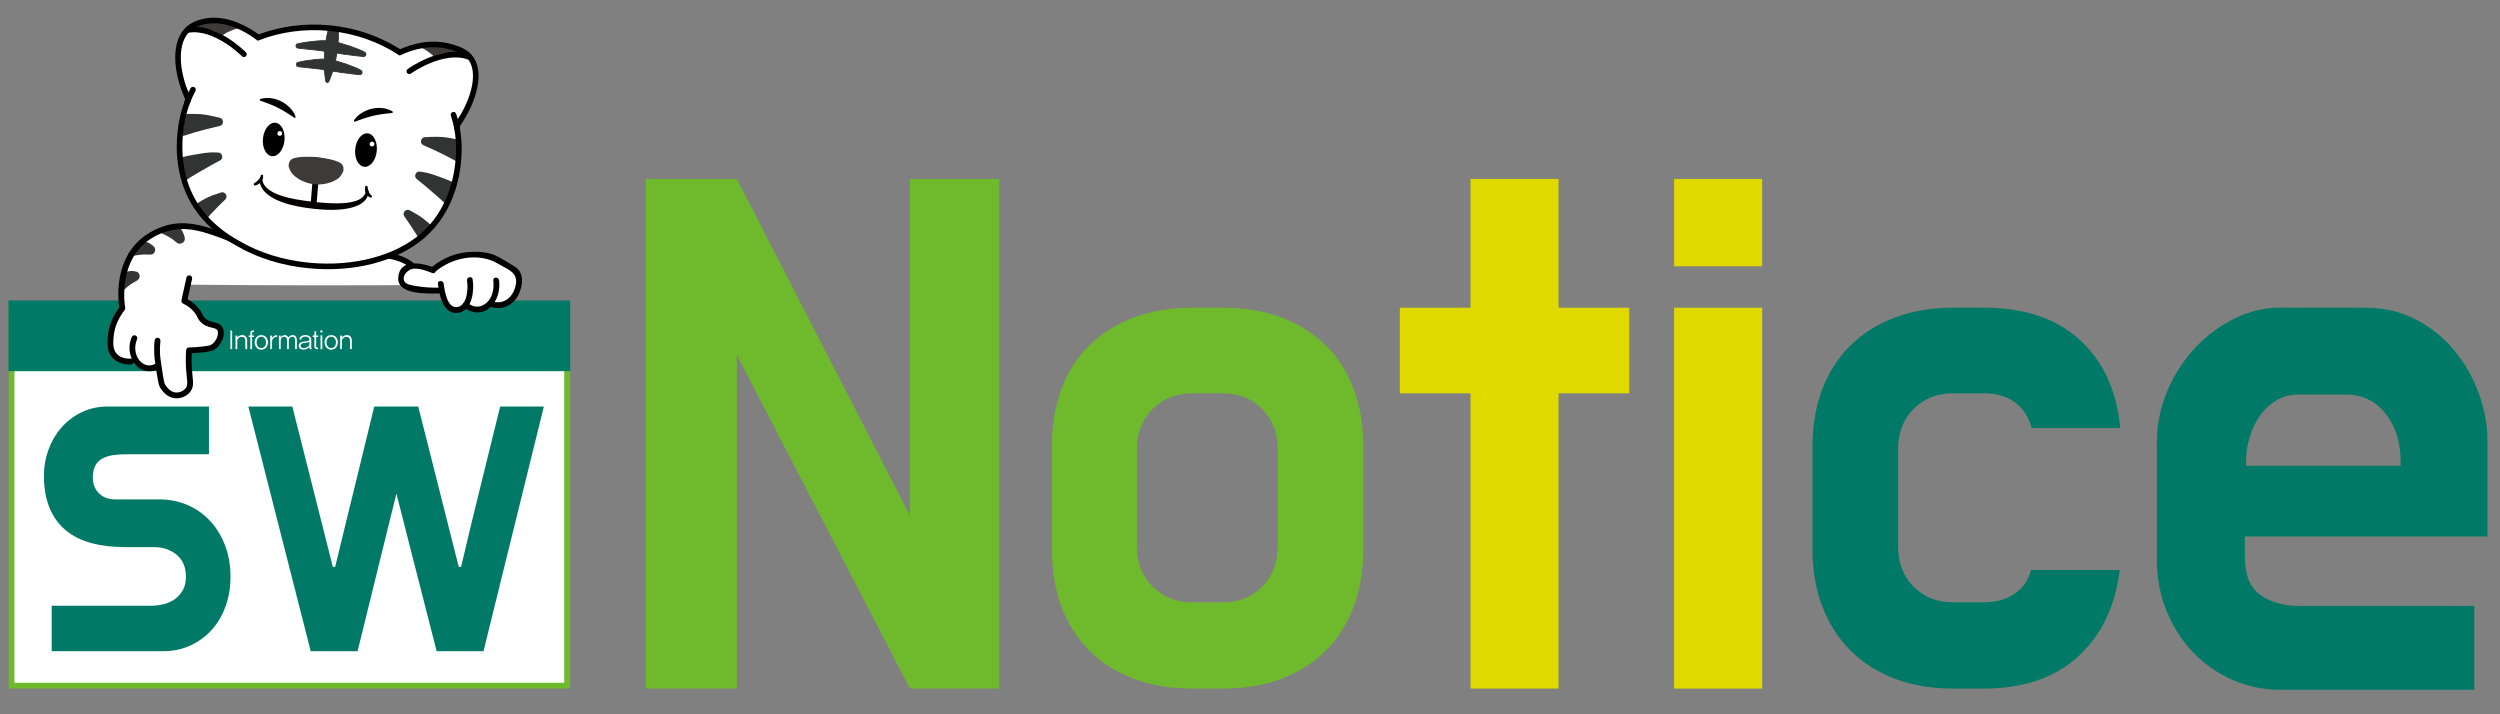 <?xml version="1.0" encoding="utf-8"?>
<!-- Generator: Adobe Illustrator 16.0.0, SVG Export Plug-In . SVG Version: 6.00 Build 0)  -->
<!DOCTYPE svg PUBLIC "-//W3C//DTD SVG 1.1//EN" "http://www.w3.org/Graphics/SVG/1.1/DTD/svg11.dtd">
<svg version="1.1" id="레이어_1" xmlns="http://www.w3.org/2000/svg" xmlns:xlink="http://www.w3.org/1999/xlink" x="0px"
	 y="0px" width="630px" height="180px" viewBox="0 0 630 180" enable-background="new 0 0 630 180" xml:space="preserve">
<rect x="0" y="0" width="630" height="180" fill="#808080" stroke="none"/>
<g>
	<path fill="#6FB92C" d="M143.651,173.519H2.183v-96.86h141.469V173.519z M5.106,170.593H140.73v-91.01H5.106V170.593z"/>
	<rect x="3.646" y="78.12" fill="#FFFFFF" width="138.545" height="93.934"/>
	<rect x="3.636" y="77.237" fill="#007A66" width="138.547" height="14.785"/>
	<path fill="#007A66" d="M143.697,93.536H2.126V75.725h141.571V93.536z M5.149,90.51h135.524V78.749H5.149V90.51z"/>
	<rect x="58.06" y="83.286" fill="#FFFFFF" width="0.437" height="4.693"/>
	<path fill="#FFFFFF" d="M61.822,87.972v-2.135c0-0.309-0.081-0.541-0.244-0.703c-0.162-0.16-0.384-0.241-0.666-0.241
		c-0.318,0-0.581,0.104-0.793,0.315c-0.213,0.209-0.318,0.438-0.318,0.688v2.075h-0.457v-3.393h0.457v0.455
		c0.146-0.176,0.331-0.319,0.548-0.439c0.219-0.117,0.486-0.164,0.804-0.145c0.356,0.018,0.634,0.152,0.833,0.402
		c0.199,0.25,0.299,0.523,0.299,0.824v2.295H61.822z"/>
	<path fill="#FFFFFF" d="M63.535,84.927v3.072h-0.454v-3.072h-0.429V84.56h0.429v-0.496c0-0.135,0.006-0.244,0.02-0.328
		c0.012-0.086,0.044-0.162,0.092-0.229c0.045-0.062,0.107-0.115,0.185-0.16c0.079-0.045,0.171-0.069,0.272-0.073h0.359v0.374
		c-0.043,0-0.104-0.002-0.183-0.006c-0.076-0.006-0.144,0.022-0.197,0.081c-0.049,0.043-0.077,0.099-0.084,0.163
		s-0.01,0.141-0.01,0.231v0.442h0.496v0.367H63.535z"/>
	<path fill="#FFFFFF" d="M67.073,84.974c0.301,0.348,0.453,0.784,0.453,1.307c0,0.512-0.152,0.945-0.453,1.299
		c-0.3,0.357-0.71,0.534-1.227,0.534c-0.514,0-0.919-0.177-1.218-0.534c-0.299-0.354-0.45-0.787-0.45-1.299
		c0-0.522,0.151-0.959,0.45-1.307c0.299-0.349,0.704-0.523,1.218-0.523C66.363,84.45,66.772,84.625,67.073,84.974 M66.708,87.3
		c0.219-0.274,0.328-0.615,0.328-1.02c0-0.413-0.108-0.752-0.328-1.021c-0.217-0.271-0.507-0.406-0.863-0.406
		c-0.353,0-0.638,0.135-0.854,0.406c-0.217,0.27-0.324,0.608-0.324,1.021c0,0.404,0.107,0.745,0.324,1.02
		c0.216,0.273,0.5,0.411,0.854,0.411C66.202,87.711,66.491,87.573,66.708,87.3"/>
	<path fill="#FFFFFF" d="M69.829,84.912c-0.1,0-0.208,0.009-0.333,0.023c-0.121,0.019-0.234,0.053-0.337,0.112
		c-0.2,0.111-0.351,0.256-0.452,0.434c-0.099,0.18-0.15,0.415-0.15,0.71v1.78h-0.456v-3.393h0.456v0.529l0.041,0.012
		c0.067-0.115,0.149-0.217,0.249-0.304c0.097-0.087,0.209-0.159,0.333-0.219c0.109-0.054,0.228-0.09,0.355-0.108
		c0.125-0.021,0.222-0.031,0.295-0.031V84.912z"/>
	<path fill="#FFFFFF" d="M74.353,87.972v-2.195c0-0.28-0.052-0.506-0.155-0.673c-0.104-0.168-0.285-0.247-0.548-0.237
		c-0.259,0.006-0.469,0.096-0.629,0.277c-0.162,0.182-0.241,0.414-0.241,0.699v2.129h-0.45l-0.006-2.195
		c0-0.28-0.052-0.506-0.158-0.673c-0.104-0.168-0.288-0.247-0.552-0.237c-0.264,0.006-0.473,0.099-0.632,0.285
		c-0.158,0.186-0.238,0.416-0.238,0.691v2.129h-0.454v-3.393h0.454v0.416c0.116-0.143,0.262-0.273,0.438-0.39
		c0.176-0.115,0.394-0.167,0.652-0.155c0.191,0.012,0.358,0.07,0.501,0.187c0.145,0.112,0.25,0.255,0.323,0.424
		c0.066-0.099,0.198-0.231,0.39-0.396c0.195-0.164,0.467-0.234,0.813-0.215c0.335,0.018,0.576,0.149,0.724,0.393
		c0.147,0.244,0.221,0.507,0.221,0.793v2.336H74.353z"/>
	<path fill="#FFFFFF" d="M78.069,87.992c-0.027-0.05-0.05-0.125-0.071-0.226c-0.021-0.1-0.032-0.205-0.037-0.316
		c-0.139,0.153-0.329,0.293-0.573,0.429c-0.242,0.133-0.504,0.208-0.786,0.22c-0.354,0.023-0.654-0.039-0.908-0.183
		c-0.252-0.146-0.394-0.366-0.426-0.661c-0.029-0.299,0.036-0.535,0.196-0.708c0.16-0.174,0.364-0.297,0.609-0.368
		c0.196-0.063,0.415-0.102,0.656-0.119c0.242-0.014,0.465-0.039,0.676-0.076c0.109-0.021,0.233-0.059,0.363-0.113
		c0.127-0.053,0.193-0.156,0.193-0.309c0-0.183-0.083-0.349-0.249-0.501c-0.165-0.151-0.418-0.228-0.762-0.228
		c-0.328,0-0.583,0.068-0.765,0.205c-0.187,0.135-0.274,0.312-0.267,0.529h-0.44c-0.031-0.337,0.1-0.611,0.398-0.818
		c0.296-0.207,0.654-0.311,1.075-0.311c0.402,0,0.75,0.1,1.042,0.297c0.296,0.199,0.444,0.48,0.444,0.842v1.859
		c0,0.15,0.015,0.28,0.044,0.385c0.028,0.105,0.045,0.16,0.048,0.171H78.069z M77.961,86.119c-0.055,0.04-0.117,0.075-0.19,0.106
		c-0.075,0.031-0.147,0.055-0.218,0.066c-0.144,0.031-0.342,0.061-0.596,0.088s-0.436,0.053-0.542,0.08
		c-0.233,0.062-0.407,0.154-0.522,0.273c-0.118,0.12-0.171,0.269-0.162,0.443c0.015,0.205,0.111,0.352,0.292,0.439
		c0.18,0.09,0.396,0.125,0.64,0.108c0.325-0.026,0.624-0.141,0.894-0.338c0.271-0.199,0.405-0.403,0.405-0.612V86.119z"/>
	<path fill="#FFFFFF" d="M79.675,84.927v2.209c0,0.089,0,0.164,0,0.225c0.006,0.061,0.035,0.113,0.091,0.164
		c0.051,0.043,0.112,0.071,0.188,0.079c0.077,0.009,0.139,0.015,0.188,0.015v0.367h-0.361c-0.097,0-0.186-0.025-0.261-0.076
		c-0.076-0.051-0.138-0.111-0.189-0.176c-0.048-0.07-0.081-0.143-0.093-0.22c-0.015-0.078-0.019-0.186-0.019-0.326v-2.261h-0.429
		V84.56h0.429v-1.061h0.456v1.061h0.494v0.367H79.675z"/>
	<path fill="#FFFFFF" d="M80.745,83.254h0.51v0.522h-0.51V83.254z M80.773,84.504h0.454v3.476h-0.454V84.504z"/>
	<path fill="#FFFFFF" d="M84.691,84.974c0.302,0.348,0.453,0.784,0.453,1.307c0,0.512-0.151,0.945-0.453,1.299
		c-0.301,0.357-0.711,0.534-1.228,0.534c-0.515,0-0.92-0.177-1.219-0.534c-0.299-0.354-0.448-0.787-0.448-1.299
		c0-0.522,0.148-0.959,0.448-1.307c0.299-0.349,0.705-0.523,1.219-0.523C83.98,84.45,84.39,84.625,84.691,84.974 M84.327,87.3
		c0.217-0.274,0.327-0.615,0.327-1.02c0-0.413-0.11-0.752-0.327-1.021c-0.218-0.271-0.507-0.406-0.863-0.406
		c-0.353,0-0.637,0.135-0.855,0.406c-0.215,0.27-0.325,0.608-0.325,1.021c0,0.404,0.109,0.745,0.325,1.02
		c0.218,0.273,0.502,0.411,0.855,0.411C83.82,87.711,84.109,87.573,84.327,87.3"/>
	<path fill="#FFFFFF" d="M88.194,87.972v-2.135c0-0.309-0.08-0.541-0.245-0.703c-0.162-0.16-0.383-0.241-0.663-0.241
		c-0.319,0-0.583,0.104-0.796,0.315c-0.212,0.209-0.318,0.438-0.318,0.688v2.075h-0.454v-3.393h0.454v0.455
		c0.149-0.176,0.331-0.319,0.551-0.439c0.218-0.117,0.485-0.164,0.802-0.145c0.358,0.018,0.635,0.152,0.834,0.402
		c0.197,0.25,0.298,0.523,0.298,0.824v2.295H88.194z"/>
	<g>
		<path fill="#6FB92C" d="M185.683,89.457v84.066h-22.941V45.084h22.941l43.618,84.822V45.084h22.488v128.439h-22.488
			L185.683,89.457z"/>
		<path fill="#6FB92C" d="M308.084,77.534c5.533,0,10.49,0.831,14.867,2.491s8.098,4,11.168,7.018
			c3.068,3.019,5.408,6.692,7.018,11.018c1.609,4.327,2.416,9.156,2.416,14.488v25.809c0,5.334-0.807,10.164-2.416,14.49
			c-1.609,4.324-3.949,8.021-7.018,11.092c-3.07,3.068-6.791,5.434-11.168,7.094s-9.334,2.49-14.867,2.49h-7.697
			c-5.434,0-10.338-0.83-14.715-2.49s-8.101-4.025-11.169-7.094c-3.07-3.07-5.41-6.768-7.018-11.092
			c-1.61-4.326-2.415-9.156-2.415-14.49v-25.809c0-5.332,0.804-10.161,2.415-14.488c1.608-4.326,3.948-8,7.018-11.018
			c3.068-3.019,6.792-5.358,11.169-7.018s9.282-2.491,14.715-2.491H308.084z M300.387,99.117c-3.924,0-7.221,1.309-9.886,3.924
			c-2.667,2.617-4,5.987-4,10.111v24.602c0,4.127,1.333,7.496,4,10.113c2.665,2.617,5.961,3.924,9.886,3.924h7.697
			c4.023,0,7.344-1.307,9.961-3.924c2.615-2.617,3.924-5.986,3.924-10.113v-24.602c0-4.124-1.309-7.494-3.924-10.111
			c-2.617-2.615-5.938-3.924-9.961-3.924H300.387z"/>
		<path fill="#DFD900" d="M352.756,77.534h17.81V45.084h22.187v32.449h17.81v21.583h-17.81v74.406h-22.187V99.117h-17.81V77.534z"/>
		<path fill="#DFD900" d="M444.065,67.12h-22.187V45.084h22.187V67.12z M444.065,173.523h-22.187v-95.99h22.187V173.523z"/>
		<path fill="#007A66" d="M507.604,149.678c2.113-1.408,3.521-3.42,4.227-6.037h22.337c-1.108,9.154-4.604,16.426-10.489,21.809
			c-5.887,5.381-13.81,8.074-23.771,8.074h-7.697c-5.434,0-10.338-0.83-14.715-2.49s-8.101-4.025-11.169-7.094
			c-3.07-3.07-5.434-6.768-7.094-11.092c-1.66-4.326-2.49-9.156-2.49-14.49v-25.809c0-5.332,0.83-10.161,2.49-14.488
			c1.66-4.326,4.023-8,7.094-11.018c3.068-3.019,6.792-5.358,11.169-7.018s9.281-2.491,14.715-2.491h7.697
			c10.162,0,18.211,2.693,24.148,8.075c5.936,5.384,9.357,12.806,10.264,22.263h-22.338c-0.705-2.717-2.089-4.854-4.15-6.415
			c-2.063-1.56-4.704-2.339-7.924-2.339h-7.697c-4.025,0-7.346,1.309-9.961,3.924c-2.618,2.617-3.924,5.987-3.924,10.111v24.602
			c0,4.127,1.306,7.496,3.924,10.113c2.615,2.617,5.936,3.924,9.961,3.924h7.697C502.926,151.791,505.492,151.086,507.604,149.678z"
			/>
		<path fill="#007A66" d="M543.524,111.644c0-4.627,0.88-9.004,2.642-13.131c1.759-4.124,4.099-7.747,7.018-10.867
			c2.917-3.118,6.237-5.584,9.962-7.396c3.721-1.811,7.494-2.717,11.319-2.717h21.432c4.929,0,9.306,1.033,13.131,3.094
			c3.822,2.063,7.041,4.705,9.659,7.924c2.615,3.222,4.627,6.817,6.037,10.791c1.408,3.976,2.113,7.825,2.113,11.546v24.299h-61.126
			v5.133c0,4.527,1.283,7.723,3.849,9.584c2.565,1.859,5.909,2.791,10.036,2.791h43.921v21.131h-48.901
			c-4.226,0-8.226-0.83-11.998-2.49c-3.773-1.66-7.07-3.951-9.886-6.867c-2.818-2.92-5.057-6.391-6.717-10.414
			s-2.49-8.4-2.49-13.131V111.644z M566.013,117.379h38.939v-1.057c0-4.83-1.26-8.853-3.773-12.074
			c-2.517-3.219-5.886-4.83-10.112-4.83h-11.772c-2.014,0-3.825,0.453-5.433,1.359c-1.611,0.904-2.995,2.139-4.151,3.697
			c-1.157,1.561-2.063,3.372-2.716,5.434c-0.656,2.063-0.981,4.202-0.981,6.414V117.379z"/>
	</g>
	<g>
		<path fill="#007A66" d="M40.194,125.846c2.559,0,4.938,0.483,7.136,1.449c2.197,0.967,4.093,2.318,5.687,4.057
			s2.836,3.803,3.731,6.193c0.893,2.391,1.34,4.988,1.34,7.789c0,2.656-0.411,5.133-1.232,7.426
			c-0.822,2.293-1.981,4.273-3.477,5.939c-1.498,1.666-3.285,2.982-5.361,3.949c-2.077,0.965-4.372,1.449-6.882,1.449H13.027V152.65
			h24.849c1.207,0,2.366-0.145,3.478-0.434c1.11-0.291,2.064-0.736,2.861-1.342c0.797-0.604,1.437-1.363,1.92-2.281
			c0.482-0.916,0.724-2.004,0.724-3.26c0-2.365-0.773-4.203-2.318-5.506c-1.546-1.305-3.478-1.957-5.796-1.957h-7.317
			c-3.091,0-5.893-0.336-8.404-1.014c-2.512-0.676-4.649-1.738-6.411-3.188c-1.764-1.449-3.127-3.32-4.093-5.615
			c-0.967-2.293-1.449-5.034-1.449-8.222c0-2.27,0.386-4.456,1.159-6.557c0.772-2.101,1.858-3.948,3.26-5.542
			c1.4-1.594,3.09-2.873,5.071-3.84c1.98-0.965,4.177-1.449,6.592-1.449h25.501v12.027H31.863c-1.159,0-2.258,0.072-3.296,0.217
			c-1.04,0.145-1.945,0.424-2.717,0.833c-0.773,0.411-1.376,1.003-1.811,1.774c-0.435,0.773-0.652,1.812-0.652,3.115
			c0,1.547,0.507,2.838,1.521,3.876c1.014,1.04,2.415,1.558,4.202,1.558H40.194z"/>
		<path fill="#007A66" d="M115.609,142.871h0.58c1.594-6.811,3.211-13.523,4.854-20.141c1.642-6.616,3.308-13.377,4.999-20.285
			h11.012l-15.213,61.652h-11.809l-10.142-39.701l-9.78,39.701H78.3l-15.721-61.652h11.084l10.215,40.426h0.58l2.391-9.854
			c1.255-5.117,2.5-10.202,3.731-15.25c1.232-5.046,2.475-10.152,3.731-15.322h11.084L115.609,142.871z"/>
	</g>
	<g>
		<path fill="#393837" d="M116.956,34.992c-0.025-0.054-0.056-0.108-0.071-0.165c-0.009-0.026,0.018-0.062,0.027-0.094
			c0.038,0.058,0.082,0.112,0.108,0.173C117.027,34.923,116.98,34.963,116.956,34.992"/>
		<path fill="#393837" d="M103.535,70.948c-0.167-0.046-0.203-0.16-0.162-0.314C103.523,70.69,103.576,70.795,103.535,70.948"/>
		<path fill="#FFFFFF" d="M51.312,80.412c-0.469-0.562-0.397-0.772-0.902-1.56c-0.464-0.727-1.018-1.325-1.916-2.044
			c-0.326-0.26-0.785-0.594-1.376-0.925c0.041-0.681,0.111-1.405,0.222-2.17c0.196-1.336,0.481-2.534,0.792-3.579
			c0.001,0.535,0.001,1.071,0.001,1.607c9.675,0.093,19.419,0.147,29.229,0.162c10.863,0.018,21.641-0.017,32.342-0.095
			c-1.897-1.689-3.795-3.378-5.695-5.067c-2.049-0.873-4.101-1.746-6.149-2.618c-13.801-1.317-27.603-2.634-41.405-3.95
			c-1.663-1.113-4.308-2.498-8.032-2.835c-1.098-0.1-8.07-0.729-12.217,3.621c-2.396,2.514-6.324,6.76-5.133,15.578
			c0.102,0.744-0.079,1.494-0.5,2.117c-0.989,1.467-2.021,3.555-2.234,6.145c-0.136,1.623-0.283,3.514,1.015,4.916
			c1.279,1.385,3.038,1.462,3.767,1.428c0.269-0.01,0.492,0.039,0.645,0.042c0.451,0.085,0.9,0.166,1.353,0.251
			c0.006,0.008,0.012,0.014,0.014,0.016c1.063,1.121,2.948,1.375,2.946,1.383h-0.004c0.018,0,0.033,0.001,0.052,0.001
			c0.53,0.005,1.304,0.009,1.808-0.505c0.179-0.185,0.299-0.416,0.379-0.668c0.019,0.133,0.039,0.271,0.063,0.423
			c0.65,4.414,0.751,4.853,1.224,5.521c0.254,0.362,1.289,1.883,3.037,2.041c1.248,0.111,2.594-0.494,3.278-1.512
			c0.76-1.128,0.346-2.232,0.155-5.027c-0.076-1.102-0.013-1.364-0.078-1.861c-0.218-1.672-0.689-2.116-0.38-2.553
			c0.157-0.223,1.151-0.328,3.133-0.537c0.582-0.06,0.621-0.065,0.728-0.077c1.362-0.161,2.052-0.247,2.554-0.542
			c1.55-0.906,2.58-3.363,1.813-4.67C55.051,81.517,52.908,82.325,51.312,80.412"/>
		<path fill="#363737" d="M41.703,57.584c0.227-0.128,2.372-1.312,3.417-0.486c0.185,0.147,0.332,0.369,0.621,0.812
			c0.543,0.831,0.674,1.469,0.767,1.769c0.18,0.574,0.093,1.142-0.496,1.507c-0.563,0.35-1.135,0.302-1.589-0.121
			c-1.396-1.301-3.126-2.003-4.802-2.812C40.316,58.029,41.01,57.807,41.703,57.584"/>
		<path fill="#353434" d="M35.608,60.214c0.678,0.67,1.662,0.777,2.411,1.311c0.588,0.419,1.255,0.826,1.048,1.705
			c-0.214,0.9-0.944,0.985-1.698,0.926c-1.749-0.137-3.438,0.241-5.135,0.552c-0.076-0.456,0.058-0.847,0.367-1.186
			C33.604,62.42,34.606,61.317,35.608,60.214"/>
		<path fill="#353636" d="M30.691,68.363c0.921,0.412,1.817-0.173,2.732-0.062c0.721,0.086,1.512,0.089,1.728,0.979
			c0.215,0.868-0.365,1.319-1.045,1.672c-1.558,0.804-2.815,1.983-3.996,3.252C30.305,72.257,30.499,70.311,30.691,68.363"/>
		<path d="M32.638,91.845c-1.044,0-2.919-0.223-4.25-1.646c-1.529-1.634-1.352-3.764-1.21-5.477c0.208-2.52,1.201-5.012,2.88-7.225
			c-0.315-2.082-1.271-11.272,5.227-17.099c3.281-2.944,7.106-3.759,8.199-3.939c4.521-0.741,8.625,0.707,11.921,1.872
			c1.083,0.381,2.487,0.947,3.958,1.591c1.8,0.787,3.579,1.656,5.292,2.583c0.354,0.193,0.487,0.636,0.295,0.992
			c-0.191,0.354-0.636,0.486-0.991,0.295c-1.678-0.909-3.419-1.761-5.182-2.532c-1.439-0.629-2.809-1.181-3.857-1.552
			c-3.303-1.167-7.043-2.49-11.199-1.806c-0.993,0.163-4.475,0.906-7.46,3.585c-6.464,5.797-4.786,15.661-4.711,16.078
			c0.037,0.205-0.015,0.419-0.146,0.581c-1.129,1.43-2.527,3.752-2.769,6.697c-0.13,1.57-0.265,3.195,0.819,4.357
			c1.099,1.174,2.81,1.214,3.492,1.174c0.415-0.012,0.748,0.286,0.771,0.688c0.022,0.403-0.285,0.749-0.689,0.771
			C32.918,91.839,32.787,91.845,32.638,91.845"/>
		<path d="M37.633,93.552c-1.399,0-2.773-0.678-3.742-1.948c-1.385-1.819-1.661-4.505-0.687-6.68c0.165-0.37,0.598-0.532,0.966-0.37
			c0.369,0.165,0.534,0.598,0.369,0.967c-0.764,1.703-0.558,3.793,0.513,5.197c1.049,1.375,2.689,1.762,4.084,0.961
			c0.349-0.202,0.795-0.081,0.998,0.268c0.2,0.352,0.081,0.798-0.269,0.998C39.153,93.353,38.391,93.552,37.633,93.552"/>
		<path d="M44.508,100.373c-0.123,0-0.247-0.004-0.372-0.017c-1.356-0.121-2.552-0.902-3.548-2.318
			c-0.617-0.869-0.722-1.463-1.368-5.861c-0.262-1.755-0.313-2.158-0.353-2.856c-0.063-1.183-0.028-2.38,0.107-3.562
			c0.046-0.4,0.408-0.688,0.808-0.642c0.402,0.046,0.691,0.407,0.644,0.81c-0.125,1.099-0.158,2.213-0.098,3.315
			c0.034,0.634,0.087,1.022,0.338,2.721c0.636,4.331,0.73,4.688,1.095,5.206c0.76,1.078,1.595,1.649,2.506,1.731
			c1.004,0.091,2.076-0.397,2.606-1.19c0.399-0.592,0.363-1.162,0.202-2.719c-0.056-0.529-0.12-1.13-0.168-1.852
			c-0.112-1.621-0.112-3.268,0-4.895c0.026-0.379,0.337-0.676,0.715-0.682c1.103-0.02,2.223-0.096,3.331-0.227
			c1.275-0.152,1.906-0.234,2.27-0.449c0.592-0.344,1.154-1.043,1.465-1.822c0.291-0.73,0.325-1.438,0.087-1.844
			c-0.203-0.347-0.594-0.457-1.333-0.636c-0.945-0.229-2.12-0.513-3.126-1.722c-0.319-0.383-0.447-0.656-0.57-0.924
			c-0.091-0.195-0.185-0.396-0.386-0.709c-0.738-1.15-1.828-2.076-3.239-2.753c-0.309-0.147-0.473-0.485-0.399-0.817l1.26-5.701
			c0.089-0.394,0.478-0.642,0.871-0.555c0.396,0.086,0.644,0.477,0.557,0.872l-1.138,5.149c1.411,0.769,2.527,1.782,3.319,3.016
			c0.254,0.397,0.378,0.667,0.48,0.885c0.104,0.228,0.17,0.366,0.366,0.603c0.698,0.838,1.5,1.032,2.349,1.236
			c0.809,0.197,1.725,0.42,2.25,1.316c0.475,0.811,0.477,1.95,0.01,3.127c-0.434,1.082-1.213,2.031-2.085,2.543
			c-0.645,0.375-1.422,0.469-2.835,0.636c-0.93,0.11-1.87,0.185-2.8,0.22c-0.065,1.346-0.053,2.699,0.037,4.034
			c0.048,0.694,0.11,1.282,0.165,1.801c0.165,1.58,0.274,2.622-0.442,3.685C47.326,99.661,45.922,100.373,44.508,100.373"/>
		<path fill="#FFFFFF" d="M118.598,70.353c0.142,0.726,0.325,2.112-0.085,3.711c-0.223,0.864-0.84,3.284-2.594,3.771
			c-1.374,0.384-2.57-0.673-2.676-0.773c-0.702-0.655-0.951-1.47-1.356-2.784c-0.37-1.205-0.524-2.252-0.595-2.972l-0.54,1.714
			c-5.067,0.035-8.849-0.795-9.289-2.036c-0.245-0.688-0.162-1.329-0.162-1.329c0.105-0.802,0.569-1.393,0.843-1.742
			c0,0,0.313-0.401,0.667-0.695c0.861-0.721,3.486-0.603,6.525,0.675l0.215-0.273c0.946-0.811,2.541-1.977,4.778-2.774
			c0.637-0.227,2.753-0.934,5.581-0.857c1.742,0.045,3.829,0.108,5.766,1.331c0.54,0.343,0.897,0.667,1.949,1.286
			c1.844,1.086,2.16,0.924,2.652,1.462c1.199,1.312,0.758,3.86,0.083,5.359c-0.258,0.572-1.064,2.366-3.03,3.057
			c-1.369,0.479-2.583,0.172-3.072,0.02l0.997-6.055c0.08,0.688,0.365,3.822-1.701,5.959c-0.413,0.426-1.159,1.176-2.359,1.391
			c-1.921,0.345-3.435-0.965-3.675-1.179"/>
		<path d="M110.357,71.511c0.304,2.779,1.346,8.055,5.329,7.273c3.355-0.656,3.894-5.777,3.41-8.419
			c-0.168-0.923-1.577-0.532-1.409,0.389c0.312,1.71,0.118,5.669-1.931,6.476c-2.958,1.164-3.741-3.906-3.938-5.719
			C111.716,70.587,110.254,70.576,110.357,71.511"/>
		<path d="M116.797,77.341c1.987,1.73,4.758,1.953,6.75,0.1c1.859-1.727,2.497-4.322,2.234-6.787c-0.1-0.926-1.562-0.935-1.462,0
			c0.171,1.604-0.009,3.322-0.907,4.701c-1.322,2.029-3.695,2.594-5.582,0.951C117.124,75.692,116.087,76.722,116.797,77.341"/>
		<path d="M109.864,68.341c4.291-3.55,10.939-4.789,15.821-1.786c2.211,1.356,4.846,1.979,4.31,5.119
			c-0.478,2.798-2.671,5.174-5.746,4.328c-0.908-0.251-1.294,1.16-0.388,1.409c2.929,0.807,5.6-0.596,6.873-3.294
			c1.104-2.343,1.39-5.577-1.12-7.004c-1.509-0.857-3.034-1.918-4.593-2.662c-1.901-0.905-4.154-1.06-6.231-0.986
			c-3.719,0.133-7.099,1.473-9.961,3.843C108.105,67.908,109.145,68.938,109.864,68.341"/>
		<path d="M110.546,72.495c-1.818-0.004-3.654-0.055-5.449-0.371c-0.825-0.145-2.619-0.331-3.125-1.129
			c-0.903-1.428,0.899-3.172,2.17-3.277c1.621-0.134,3.318,0.5,4.794,1.087c0.874,0.347,1.254-1.066,0.388-1.409
			c-3.001-1.195-8.75-2.308-8.969,2.656c-0.193,4.328,7.533,3.9,10.19,3.904C111.485,73.958,111.486,72.497,110.546,72.495"/>
		<path d="M97.218,65.042c1.888,0.314,4.29,0.911,5.787,2.141c0.719,0.594,1.76-0.434,1.031-1.033
			c-1.736-1.429-4.234-2.152-6.427-2.517C96.687,63.481,96.292,64.888,97.218,65.042"/>
		<path fill="#FFFFFF" d="M118.389,14.361c-3.464-4.852-10.757-3.951-17.613-1.157c-5.035-3.295-11.124-5.499-17.81-6.131
			c-6.392-0.603-12.521,0.307-17.91,2.396c-6.227-4.055-13.253-6.332-17.577-2.201c-5.793,5.532-0.507,15.405,0.526,16.43
			c-1.264,2.678-2.294,6.733-2.583,9.787c-0.671,7.102,0.838,14.593,5.22,20.164c2.42,3.074,5.614,5.651,9.316,7.681
			c5.152,3.042,11.374,4.956,17.996,5.582c10.876,1.028,21.637-1.494,28.638-7.583c5.349-4.649,8.234-11.726,8.906-18.828
			c0.289-3.054,0.037-7.23-0.705-10.097C116.001,29.59,123.042,20.882,118.389,14.361"/>
		<path d="M115.143,33.132c-0.308-0.029-0.57-0.258-0.628-0.576c-0.001-0.014-0.248-1.37-0.905-3.439
			c-0.118-0.369,0.086-0.765,0.458-0.883c0.368-0.117,0.764,0.087,0.882,0.457c0.689,2.165,0.939,3.56,0.951,3.617
			c0.068,0.384-0.187,0.748-0.568,0.816C115.267,33.135,115.205,33.138,115.143,33.132"/>
		<path fill="#3E3A39" d="M117.513,14.182L117.513,14.182c-3.531-3.393-7.337-3.974-11.83-2.428
			c1.203,0.559,2.479,1.339,3.628,2.428C111.257,13.26,113.938,12.899,117.513,14.182"/>
		<path fill="#323333" d="M115.278,40.458c0.115-1.642,0.197-3.288,0.32-4.928c-0.147-0.034-0.302-0.069-0.461-0.104
			c-0.802-0.174-1.844-0.372-3.081-0.542c-1.417-0.166-3.345-0.114-4.961-0.012c-0.802,0.051-0.987,1.144-0.25,1.458
			c2.037,0.873,3.97,1.777,5.784,2.705C113.541,39.501,114.425,39.977,115.278,40.458"/>
		<path fill="#323333" d="M115.252,40.758c-0.044-0.004-0.083-0.018-0.121-0.038c-0.849-0.479-1.736-0.956-2.642-1.419
			c-1.798-0.92-3.734-1.829-5.763-2.696c-0.463-0.198-0.716-0.663-0.631-1.158c0.088-0.493,0.48-0.846,0.979-0.876
			c1.453-0.092,3.503-0.165,5.016,0.013l0.007,0.002c1.042,0.142,2.084,0.327,3.103,0.546c0.161,0.036,0.317,0.07,0.466,0.104
			c0.144,0.033,0.243,0.167,0.231,0.316c-0.068,0.907-0.124,1.833-0.179,2.727c-0.042,0.72-0.088,1.466-0.14,2.2
			c-0.006,0.102-0.064,0.194-0.157,0.244C115.369,40.751,115.308,40.762,115.252,40.758 M111.759,35.153
			c-1.441-0.135-3.301-0.068-4.646,0.018c-0.265,0.016-0.392,0.207-0.421,0.378c-0.029,0.174,0.026,0.397,0.271,0.503
			c2.04,0.872,3.993,1.784,5.799,2.712c0.765,0.392,1.52,0.793,2.248,1.197c0.038-0.575,0.074-1.155,0.109-1.718
			c0.047-0.813,0.1-1.65,0.159-2.478c-0.069-0.016-0.135-0.03-0.206-0.045c-1-0.216-2.028-0.397-3.052-0.538
			C111.933,35.171,111.845,35.162,111.759,35.153"/>
		<path fill="#323333" d="M112.848,51.511c0.292-0.586,0.559-1.185,0.795-1.796c0.303-0.8,0.542-1.619,0.742-2.451
			c0.062-0.265,0.115-0.531,0.168-0.799c-0.18-0.095-0.377-0.193-0.593-0.296c-1.208-0.583-1.736-0.721-3.337-1.333
			c-3.127-1.196-3.906-1.112-4.792-1.29c-0.785-0.158-1.246,0.85-0.615,1.344c1.118,0.877,1.993,1.578,4.888,4.102
			C111.285,50.021,112.184,50.857,112.848,51.511"/>
		<path fill="#323333" d="M112.819,51.812c-0.066-0.006-0.132-0.037-0.183-0.087c-0.733-0.72-1.649-1.563-2.729-2.504
			c-2.83-2.471-3.732-3.193-4.875-4.092c-0.398-0.31-0.522-0.824-0.31-1.28c0.206-0.455,0.676-0.695,1.17-0.596
			c0.174,0.035,0.343,0.059,0.538,0.087c0.756,0.106,1.789,0.254,4.302,1.216c0.462,0.178,0.835,0.316,1.164,0.436
			c0.799,0.295,1.327,0.488,2.196,0.908c0.212,0.102,0.415,0.203,0.598,0.299c0.12,0.063,0.183,0.195,0.158,0.326
			c-0.058,0.285-0.11,0.55-0.169,0.808c0,0.003,0,0.004,0,0.006c-0.227,0.931-0.475,1.744-0.757,2.486
			c-0.23,0.601-0.501,1.215-0.806,1.823c-0.043,0.087-0.124,0.146-0.22,0.163C112.87,51.812,112.846,51.813,112.819,51.812
			 M105.719,43.835c-0.233-0.022-0.384,0.118-0.45,0.265c-0.076,0.159-0.078,0.389,0.133,0.553c1.154,0.905,2.059,1.633,4.9,4.113
			c0.948,0.826,1.772,1.577,2.458,2.238c0.221-0.469,0.424-0.937,0.599-1.397c0.274-0.718,0.515-1.505,0.734-2.41
			c0.042-0.184,0.08-0.37,0.121-0.568c-0.121-0.061-0.25-0.124-0.384-0.188c-0.843-0.406-1.358-0.596-2.14-0.884
			c-0.33-0.122-0.705-0.259-1.173-0.438c-2.451-0.938-3.446-1.079-4.171-1.182c-0.196-0.03-0.382-0.056-0.574-0.093
			C105.754,43.838,105.734,43.836,105.719,43.835"/>
		<path fill="#323333" d="M107.249,58.966c0.501-0.546,0.999-1.098,1.485-1.658c-0.704-0.701-1.45-1.357-2.24-1.968
			c-0.899-0.697-2.201-1.452-3.378-2.078c-0.71-0.376-1.441,0.462-0.976,1.114c1.046,1.459,2.011,2.898,2.886,4.303
			c0.342,0.547,0.667,1.088,0.982,1.625C106.423,59.859,106.838,59.413,107.249,58.966"/>
		<path fill="#323333" d="M105.979,60.605c0,0-0.003,0-0.004,0c-0.095-0.012-0.179-0.067-0.225-0.148
			c-0.313-0.533-0.642-1.077-0.976-1.617c-0.87-1.395-1.836-2.838-2.877-4.289c-0.292-0.408-0.265-0.937,0.064-1.316
			c0.332-0.378,0.852-0.476,1.297-0.238c1.485,0.789,2.635,1.498,3.422,2.106c0.79,0.612,1.553,1.283,2.267,1.992
			c0.112,0.112,0.118,0.291,0.015,0.411c-0.436,0.504-0.922,1.048-1.488,1.664c-0.43,0.467-0.87,0.938-1.246,1.34
			C106.164,60.579,106.071,60.613,105.979,60.605 M102.792,53.471c-0.159-0.014-0.292,0.063-0.377,0.16
			c-0.118,0.132-0.183,0.351-0.026,0.569c1.046,1.462,2.021,2.916,2.895,4.32c0.266,0.428,0.528,0.858,0.78,1.283
			c0.305-0.329,0.641-0.686,0.965-1.041c0.483-0.527,0.908-0.999,1.293-1.438c-0.636-0.619-1.312-1.205-2.012-1.746
			c-0.747-0.579-1.9-1.288-3.334-2.05C102.911,53.495,102.851,53.477,102.792,53.471"/>
		<path fill="#323333" d="M46.248,33.934c0.194-1.635,0.423-3.265,0.609-4.901c0.151-0.006,0.31-0.011,0.474-0.016
			c0.819-0.019,1.881-0.021,3.127,0.044c1.422,0.102,3.306,0.514,4.876,0.917c0.776,0.2,0.752,1.307-0.027,1.479
			c-2.165,0.474-4.234,1.001-6.187,1.572C48.135,33.319,47.176,33.622,46.248,33.934"/>
		<path fill="#323333" d="M46.22,34.234c-0.06-0.006-0.116-0.028-0.163-0.066c-0.081-0.066-0.122-0.167-0.11-0.269
			c0.089-0.729,0.182-1.471,0.275-2.187c0.114-0.89,0.232-1.808,0.336-2.713c0.015-0.147,0.138-0.261,0.286-0.267
			c0.152-0.006,0.312-0.01,0.478-0.015c1.042-0.026,2.101-0.011,3.15,0.042c0.003,0,0.004,0.002,0.005,0.002
			c1.521,0.109,3.521,0.564,4.93,0.927c0.486,0.124,0.806,0.545,0.797,1.046c-0.01,0.5-0.347,0.911-0.835,1.018
			c-2.155,0.474-4.228,1.001-6.166,1.568c-0.976,0.286-1.937,0.589-2.86,0.899C46.303,34.233,46.261,34.238,46.22,34.234
			 M47.127,29.325c-0.096,0.825-0.204,1.657-0.307,2.463c-0.072,0.561-0.146,1.136-0.218,1.71c0.791-0.26,1.607-0.514,2.432-0.756
			c1.95-0.572,4.037-1.103,6.206-1.579c0.262-0.057,0.358-0.266,0.362-0.441c0.003-0.174-0.084-0.385-0.344-0.451
			c-1.386-0.356-3.346-0.803-4.82-0.908c-1.033-0.055-2.077-0.068-3.102-0.042C47.268,29.322,47.197,29.324,47.127,29.325"/>
		<path fill="#323333" d="M46.566,45.248c-0.178-0.63-0.329-1.268-0.443-1.913c-0.152-0.843-0.232-1.691-0.274-2.544
			c-0.008-0.273-0.014-0.546-0.016-0.818c0.197-0.059,0.41-0.118,0.636-0.18c1.297-0.346,1.842-0.383,3.53-0.684
			c3.295-0.589,4.043-0.362,4.949-0.368c0.801-0.008,1.064,1.068,0.353,1.436c-1.263,0.651-2.254,1.174-5.572,3.113
			C48.381,44.077,47.338,44.729,46.566,45.248"/>
		<path fill="#323333" d="M46.538,45.547c-0.026-0.002-0.053-0.007-0.076-0.016c-0.091-0.034-0.16-0.109-0.187-0.202
			c-0.184-0.655-0.335-1.308-0.449-1.941c-0.138-0.783-0.229-1.627-0.277-2.583c0-0.002-0.001-0.003-0.001-0.005
			c-0.007-0.264-0.012-0.534-0.014-0.826c0-0.133,0.086-0.251,0.215-0.29c0.2-0.061,0.417-0.122,0.647-0.182
			c0.932-0.249,1.486-0.342,2.324-0.48c0.345-0.058,0.737-0.122,1.227-0.209c2.648-0.475,3.69-0.424,4.453-0.39
			c0.196,0.009,0.368,0.018,0.546,0.015c0.5-0.005,0.917,0.319,1.039,0.806c0.121,0.487-0.098,0.97-0.544,1.2
			c-1.293,0.669-2.312,1.209-5.559,3.105c-1.235,0.722-2.294,1.378-3.147,1.95C46.675,45.537,46.605,45.553,46.538,45.547
			 M46.149,40.778c0.046,0.93,0.136,1.748,0.271,2.503c0.086,0.486,0.197,0.983,0.327,1.486c0.797-0.522,1.747-1.105,2.832-1.738
			c3.256-1.903,4.281-2.449,5.585-3.121c0.237-0.123,0.277-0.351,0.236-0.52c-0.042-0.168-0.181-0.351-0.448-0.347
			c-0.196,0.001-0.383-0.008-0.582-0.016c-0.733-0.036-1.736-0.083-4.318,0.38c-0.495,0.087-0.887,0.151-1.234,0.211
			c-0.821,0.135-1.364,0.227-2.27,0.467c-0.141,0.038-0.279,0.076-0.409,0.114C46.14,40.398,46.144,40.589,46.149,40.778"/>
		<path fill="#323333" d="M50.668,53.618c-0.39-0.629-0.774-1.264-1.147-1.906c0.822-0.557,1.678-1.062,2.568-1.515
			c1.015-0.514,2.432-1.013,3.708-1.408c0.765-0.236,1.33,0.723,0.749,1.276c-1.301,1.239-2.519,2.472-3.641,3.687
			c-0.436,0.473-0.858,0.943-1.268,1.413C51.312,54.651,50.988,54.136,50.668,53.618"/>
		<path fill="#323333" d="M51.608,55.466c-0.091-0.01-0.176-0.061-0.226-0.14c-0.294-0.467-0.638-1.01-0.972-1.55
			c-0.441-0.711-0.816-1.336-1.151-1.914c-0.081-0.136-0.039-0.312,0.091-0.4c0.833-0.563,1.708-1.078,2.602-1.533
			c0.885-0.451,2.15-0.931,3.756-1.427c0.48-0.15,0.974,0.042,1.229,0.476c0.253,0.434,0.181,0.958-0.184,1.306
			c-1.293,1.23-2.515,2.467-3.625,3.673c-0.432,0.466-0.856,0.939-1.265,1.406c-0.062,0.071-0.153,0.109-0.25,0.103
			C51.612,55.467,51.611,55.466,51.608,55.466 M50.923,53.46c0.254,0.411,0.514,0.824,0.754,1.205
			c0.327-0.373,0.663-0.746,1.006-1.115c1.122-1.215,2.352-2.461,3.653-3.701c0.194-0.185,0.168-0.411,0.08-0.564
			c-0.088-0.151-0.275-0.285-0.531-0.207c-1.55,0.48-2.816,0.961-3.661,1.389c-0.788,0.4-1.562,0.851-2.301,1.338
			C50.22,52.309,50.548,52.853,50.923,53.46"/>
		<path d="M103.069,18.666c-0.194-0.019-0.381-0.118-0.505-0.29c-0.225-0.315-0.155-0.755,0.161-0.981
			c0.09-0.064,2.223-1.585,5.214-2.815c1.769-0.728,3.471-1.2,5.056-1.402c2.025-0.258,3.866-0.078,5.48,0.532
			c0.362,0.138,0.547,0.545,0.41,0.907c-0.116,0.302-0.417,0.48-0.725,0.45c-0.06-0.006-0.124-0.02-0.183-0.042
			c-3.185-1.206-6.909-0.207-9.477,0.845c-2.841,1.165-4.933,2.652-4.955,2.667C103.401,18.64,103.231,18.682,103.069,18.666"/>
		<path d="M47.064,26.599c-0.058-0.006-0.117-0.018-0.174-0.039c-0.365-0.132-0.553-0.534-0.424-0.9
			c0.021-0.057,0.505-1.387,1.548-3.404c0.18-0.346,0.604-0.479,0.947-0.301c0.346,0.177,0.48,0.601,0.303,0.947
			c-0.997,1.926-1.469,3.222-1.475,3.235C47.68,26.446,47.375,26.627,47.064,26.599"/>
		<path fill="#3E3A39" d="M47.935,7.521L47.935,7.521c4.055-2.749,7.904-2.68,12.07-0.399c-1.282,0.349-2.669,0.904-3.986,1.783
			C54.258,7.667,51.676,6.86,47.935,7.521"/>
		<path d="M61.404,14.376c-0.161-0.015-0.313-0.083-0.435-0.206c-0.029-0.029-1.835-1.844-4.437-3.466
			c-2.349-1.468-5.854-3.082-9.197-2.428c-0.38,0.074-0.749-0.175-0.824-0.557c-0.073-0.381,0.175-0.75,0.554-0.825
			c1.696-0.33,3.543-0.196,5.492,0.399c1.529,0.468,3.127,1.22,4.748,2.235c2.74,1.716,4.587,3.576,4.665,3.654
			c0.272,0.276,0.27,0.723-0.006,0.994C61.809,14.329,61.604,14.396,61.404,14.376"/>
		<path fill="#323333" d="M85.282,9.479c0.02-0.507,0.027-1.009,0.023-1.503c-0.138-0.035-0.273-0.067-0.413-0.098
			c0.006-0.031,0.015-0.063,0.024-0.093c-0.104-0.015-0.207-0.026-0.31-0.037C84.4,7.729,84.194,7.712,83.988,7.7
			c-0.206-0.037-0.413-0.07-0.624-0.098c-0.103-0.015-0.208-0.026-0.311-0.038c0,0.034,0,0.066,0,0.1
			c-0.13-0.001-0.259-0.001-0.389,0c-0.118,0.478-0.227,0.971-0.325,1.466c-0.404,2.042-0.624,4.139-0.642,6.232v0.001
			c-0.002,0.61,0.003,1.121,0.026,1.607l0.007,0.201c0.003,0.044,0.004,0.089,0.008,0.133c0.001,0.023,0.002,0.046,0.002,0.069
			c0.006,0.119,0.015,0.258,0.027,0.399c0.002,0.061,0.006,0.121,0.012,0.179l0.001,0.024c0.006,0.067,0.01,0.134,0.016,0.201
			l0.027,0.298l0.009,0.103c0.012,0.12,0.026,0.26,0.043,0.398c0.013,0.12,0.031,0.26,0.048,0.401l0.024,0.197
			c0.007,0.044,0.014,0.09,0.02,0.134c0.003,0.021,0.006,0.043,0.009,0.067c0.017,0.119,0.035,0.238,0.056,0.355l0.006,0.041
			c0.01,0.047,0.016,0.095,0.025,0.14c0.057,0.336,0.223,0.491,0.376,0.465c0.144,0.061,0.343-0.051,0.48-0.363
			c0.018-0.044,0.036-0.087,0.056-0.132l0.015-0.037c0.047-0.11,0.093-0.222,0.139-0.334c0.009-0.022,0.018-0.041,0.026-0.062
			c0.015-0.042,0.033-0.083,0.047-0.125l0.074-0.187c0.053-0.132,0.1-0.265,0.142-0.378c0.048-0.131,0.096-0.264,0.136-0.377
			l0.035-0.098l0.095-0.284c0.024-0.063,0.044-0.127,0.065-0.191l0.006-0.024c0.019-0.055,0.039-0.113,0.056-0.171
			c0.045-0.134,0.083-0.269,0.119-0.383c0.006-0.022,0.015-0.044,0.021-0.066c0.012-0.042,0.026-0.085,0.038-0.127l0.056-0.192
			c0.136-0.467,0.263-0.962,0.404-1.556v-0.001C84.917,13.647,85.201,11.558,85.282,9.479"/>
		<path fill="#323333" d="M82.522,20.899c-0.034,0-0.064-0.005-0.097-0.014c-0.188,0.012-0.397-0.15-0.467-0.555
			c-0.007-0.047-0.013-0.093-0.022-0.141l-0.009-0.042c-0.016-0.11-0.037-0.235-0.055-0.356l-0.008-0.065
			c-0.008-0.047-0.014-0.091-0.02-0.138l-0.026-0.197c-0.018-0.141-0.036-0.282-0.047-0.402c-0.018-0.14-0.031-0.281-0.042-0.4
			l-0.014-0.103l-0.023-0.301c-0.006-0.066-0.01-0.134-0.015-0.2l-0.003-0.027c-0.003-0.058-0.009-0.119-0.013-0.18
			c-0.009-0.139-0.017-0.281-0.025-0.399l-0.002-0.069c-0.005-0.045-0.006-0.089-0.008-0.134l-0.007-0.2
			c-0.024-0.49-0.03-1.001-0.026-1.614v-0.003c0.021-2.099,0.239-4.203,0.643-6.25c0.099-0.495,0.209-0.989,0.327-1.471
			c0.012-0.048,0.055-0.08,0.103-0.081c0.089-0.001,0.18-0.001,0.283,0c0.003-0.028,0.015-0.053,0.036-0.071
			c0.02-0.021,0.053-0.031,0.081-0.027c0.113,0.012,0.219,0.025,0.313,0.038c0.201,0.027,0.41,0.061,0.625,0.096
			c0.212,0.015,0.418,0.031,0.616,0.051c0.097,0.009,0.198,0.021,0.311,0.037c0.028,0.003,0.055,0.02,0.072,0.045
			c0.016,0.021,0.021,0.047,0.019,0.074c0.107,0.024,0.21,0.049,0.31,0.075c0.047,0.012,0.081,0.053,0.081,0.102
			c0.003,0.496-0.003,1.002-0.023,1.508c-0.083,2.086-0.364,4.181-0.836,6.228c-0.143,0.598-0.271,1.094-0.407,1.563l-0.056,0.194
			c-0.013,0.042-0.025,0.085-0.04,0.127c-0.006,0.022-0.012,0.044-0.018,0.067c-0.038,0.122-0.08,0.251-0.119,0.383
			c-0.016,0.058-0.037,0.115-0.055,0.172l-0.008,0.024c-0.021,0.064-0.042,0.128-0.062,0.192l-0.097,0.284l-0.036,0.099
			c-0.04,0.113-0.085,0.247-0.136,0.379c-0.042,0.115-0.091,0.247-0.144,0.38l-0.071,0.186c-0.016,0.042-0.032,0.083-0.05,0.125
			L83.23,19.95c-0.047,0.114-0.094,0.229-0.141,0.335l-0.015,0.039c-0.021,0.044-0.039,0.088-0.058,0.132
			C82.879,20.769,82.688,20.896,82.522,20.899 M82.438,20.671c0.014,0,0.028,0.002,0.043,0.007c0.085,0.037,0.231-0.057,0.339-0.307
			c0.021-0.043,0.038-0.086,0.059-0.131l0.015-0.037c0.044-0.108,0.091-0.219,0.138-0.331l0.023-0.062
			c0.017-0.042,0.033-0.083,0.05-0.124l0.07-0.187c0.053-0.13,0.101-0.264,0.142-0.375c0.051-0.133,0.095-0.265,0.136-0.377
			l0.036-0.096l0.094-0.284c0.023-0.063,0.044-0.126,0.063-0.19l0.008-0.024c0.018-0.056,0.037-0.112,0.056-0.169
			c0.042-0.132,0.08-0.261,0.118-0.381c0.006-0.023,0.012-0.043,0.019-0.065c0.014-0.044,0.025-0.084,0.037-0.127l0.056-0.193
			c0.136-0.466,0.264-0.959,0.404-1.551c0.471-2.035,0.752-4.118,0.832-6.19c0.02-0.473,0.026-0.949,0.023-1.415
			c-0.103-0.025-0.212-0.051-0.33-0.077c-0.029-0.006-0.053-0.023-0.068-0.047c-0.01-0.018-0.015-0.038-0.015-0.06
			c-0.068-0.008-0.129-0.014-0.189-0.02c-0.197-0.02-0.403-0.036-0.616-0.049c-0.003,0-0.009,0-0.01-0.001
			c-0.214-0.038-0.423-0.071-0.621-0.099C83.29,7.7,83.228,7.69,83.158,7.684c-0.004,0.021-0.016,0.042-0.03,0.056
			c-0.02,0.02-0.047,0.03-0.075,0.03c-0.11,0-0.21-0.001-0.304,0c-0.112,0.453-0.215,0.917-0.307,1.381
			c-0.403,2.034-0.619,4.125-0.64,6.212v0.003c-0.002,0.605,0.005,1.115,0.027,1.6l0.006,0.199c0.003,0.045,0.006,0.089,0.009,0.133
			l0.003,0.07c0.008,0.118,0.014,0.258,0.024,0.397c0.003,0.059,0.009,0.119,0.014,0.175l0.001,0.026
			c0.005,0.068,0.011,0.135,0.017,0.201l0.026,0.299l0.009,0.102c0.012,0.119,0.027,0.257,0.043,0.397
			c0.013,0.119,0.028,0.258,0.048,0.398l0.025,0.197c0.007,0.046,0.013,0.09,0.019,0.134l0.009,0.066
			c0.018,0.121,0.038,0.244,0.056,0.354l0.006,0.041c0.006,0.045,0.015,0.093,0.023,0.139c0.044,0.264,0.164,0.393,0.253,0.379
			C82.429,20.671,82.431,20.671,82.438,20.671"/>
		<path fill="#323333" d="M91.543,14.248c0.669,0.069,0.952-0.775,0.369-1.098c-0.301-0.166-0.531-0.29-0.61-0.325l-0.08-0.036
			c-0.063-0.026-0.127-0.055-0.189-0.081l-0.07-0.03c-0.031-0.013-0.06-0.026-0.091-0.038c-0.056-0.025-0.115-0.05-0.171-0.072
			c-0.05-0.021-0.1-0.042-0.15-0.063c-0.124-0.05-0.251-0.102-0.376-0.152c-0.762-0.303-1.466-0.56-2.153-0.788
			c-0.678-0.226-1.402-0.444-2.211-0.668c-0.207-0.057-0.389-0.109-0.554-0.16c-0.058-0.016-0.114-0.034-0.171-0.051
			c-0.036-0.012-0.071-0.022-0.106-0.034c-0.065-0.02-0.128-0.039-0.192-0.06l-0.085-0.026c-0.015-0.034-1.63-0.161-1.846-0.191
			c-0.191-0.026-0.373-0.071-0.471-0.072l-0.717-0.056l-0.527-0.007c-0.572,0.029-1.1,0.064-1.613,0.109
			c-0.721,0.064-1.467,0.153-2.276,0.272c-0.136,0.019-0.271,0.041-0.401,0.061c-0.056,0.008-0.109,0.017-0.162,0.025
			c-0.062,0.01-0.124,0.02-0.186,0.03c-0.029,0.006-0.065,0.012-0.095,0.018l-0.076,0.012c-0.065,0.011-0.136,0.024-0.205,0.036
			l-0.087,0.016c-0.333,0.063-0.681,0.126-1.017,0.2c-0.003,0.001-0.007,0.001-0.014,0.005c-0.63,0.165-0.542,1.035,0.108,1.108
			c0.982,0.11,1.963,0.22,2.308,0.252c0.644,0.061,1.33,0.135,2.161,0.233c0.251,0.029,0.507,0.06,0.783,0.093l0.013,0.002
			l0.013-0.002c0.314-0.021,0.989,0.137,0.989,0.137l0.085,0.025c0.221,0.06,1.297,0.211,2.438,0.371
			c1.173,0.165,2.5,0.352,2.721,0.419l0.012,0.004l0.012,0.001c0.278,0.03,0.536,0.06,0.784,0.088
			c0.83,0.096,1.515,0.183,2.157,0.272C89.896,14.073,90.687,14.159,91.543,14.248"/>
		<path fill="#323333" d="M91.632,14.358c-0.033,0-0.065,0-0.101-0.004c-1.035-0.108-1.692-0.183-1.953-0.217
			c-0.642-0.089-1.325-0.176-2.154-0.271c-0.246-0.029-0.501-0.059-0.784-0.09l-0.012,0c-0.007,0-0.013-0.001-0.019-0.004
			l-0.014-0.004c-0.212-0.065-1.592-0.259-2.703-0.415c-1.194-0.168-2.223-0.312-2.45-0.375l-0.085-0.022
			c-0.042-0.01-0.672-0.152-0.957-0.135l-0.012,0.001c-0.007,0-0.013,0-0.02-0.001l-0.014-0.001
			c-0.28-0.033-0.535-0.063-0.781-0.093c-0.831-0.098-1.516-0.172-2.159-0.233c-0.292-0.027-1.068-0.112-2.309-0.253
			c-0.405-0.046-0.607-0.35-0.627-0.631c-0.021-0.27,0.127-0.586,0.503-0.687c0.009-0.001,0.015-0.003,0.02-0.004
			c0.337-0.074,0.684-0.138,1.021-0.2l0.087-0.017c0.069-0.012,0.137-0.025,0.207-0.037l0.075-0.012
			c0.03-0.004,0.062-0.01,0.091-0.015l0.009-0.002c0.059-0.009,0.119-0.02,0.18-0.03c0.05-0.008,0.098-0.014,0.144-0.022
			l0.018-0.003c0.131-0.021,0.267-0.041,0.402-0.061c0.812-0.119,1.558-0.207,2.283-0.272c0.514-0.046,1.044-0.081,1.617-0.11
			c0.003,0,0.005,0,0.007,0l0.528,0.007c0,0,0.003,0,0.006,0l0.71,0.056c0.069,0,0.162,0.019,0.271,0.038
			c0.068,0.013,0.139,0.025,0.212,0.036c0.077,0.01,0.359,0.037,0.657,0.063c0.262,0.023,0.557,0.051,0.787,0.074
			c0.127,0.013,0.221,0.022,0.286,0.032c0.062,0.008,0.107,0.014,0.142,0.029l0.074,0.024c0.064,0.019,0.128,0.038,0.191,0.059
			c0.038,0.011,0.07,0.021,0.109,0.034l0.004,0.002c0.056,0.016,0.108,0.033,0.164,0.048c0.165,0.052,0.346,0.103,0.552,0.159
			c0.812,0.226,1.537,0.444,2.218,0.67c0.688,0.229,1.393,0.487,2.155,0.791c0.129,0.05,0.256,0.103,0.377,0.151
			c0.05,0.021,0.1,0.042,0.152,0.063c0.059,0.023,0.117,0.048,0.172,0.072l0.009,0.004c0.027,0.01,0.055,0.023,0.081,0.035
			l0.072,0.029c0.062,0.028,0.127,0.055,0.189,0.082l0.082,0.036c0.074,0.034,0.277,0.141,0.62,0.33
			c0.348,0.193,0.421,0.544,0.339,0.808C92.224,14.115,91.989,14.354,91.632,14.358 M86.661,13.563h0.003
			c0.283,0.033,0.539,0.062,0.786,0.09c0.83,0.095,1.517,0.183,2.156,0.272c0.259,0.036,0.917,0.109,1.946,0.216
			c0.315,0.033,0.492-0.162,0.548-0.34c0.053-0.167,0.021-0.414-0.24-0.558c-0.411-0.227-0.554-0.299-0.6-0.321l-0.08-0.036
			c-0.063-0.026-0.126-0.054-0.188-0.08l-0.071-0.03c-0.03-0.012-0.058-0.023-0.085-0.035l-0.006-0.003
			c-0.056-0.025-0.114-0.049-0.171-0.071c-0.049-0.021-0.101-0.042-0.15-0.061c-0.124-0.052-0.25-0.103-0.375-0.154
			c-0.759-0.301-1.462-0.558-2.146-0.786C87.31,11.443,86.589,11.225,85.78,11c-0.208-0.056-0.389-0.108-0.556-0.159
			c-0.054-0.016-0.11-0.034-0.166-0.052l-0.004,0c-0.036-0.011-0.071-0.022-0.108-0.033c-0.065-0.019-0.129-0.039-0.193-0.059
			l-0.084-0.027c-0.006-0.001-0.009-0.003-0.014-0.007c-0.103-0.022-0.728-0.078-1.145-0.117c-0.316-0.027-0.587-0.053-0.669-0.063
			c-0.077-0.011-0.153-0.025-0.221-0.037c-0.098-0.018-0.188-0.033-0.239-0.033c0,0-0.004,0-0.006,0l-0.713-0.058l-0.519-0.006
			c-0.572,0.028-1.097,0.064-1.606,0.108c-0.719,0.063-1.462,0.153-2.27,0.271c-0.135,0.021-0.272,0.041-0.401,0.062l-0.015,0.002
			l-0.144,0.024c-0.063,0.01-0.121,0.02-0.18,0.029l-0.009,0.001c-0.03,0.004-0.06,0.01-0.093,0.017l-0.073,0.012
			c-0.069,0.011-0.136,0.022-0.205,0.035l-0.085,0.016c-0.333,0.062-0.68,0.125-1.015,0.199c-0.006,0.002-0.007,0.002-0.012,0.002
			c-0.273,0.074-0.359,0.296-0.345,0.466c0.015,0.194,0.156,0.405,0.439,0.437c1.241,0.14,2.015,0.224,2.307,0.251
			c0.644,0.062,1.331,0.134,2.162,0.233c0.247,0.029,0.502,0.06,0.784,0.094h0.003h0.003c0.327-0.021,0.993,0.131,1.02,0.138
			c0.002,0.002,0.003,0.002,0.004,0.002l0.087,0.023c0.215,0.059,1.337,0.217,2.421,0.37c1.234,0.173,2.512,0.352,2.737,0.421
			L86.661,13.563z M84.601,10.603c0.003,0.008,0.004,0.015,0.009,0.022C84.605,10.618,84.604,10.611,84.601,10.603"/>
		<path fill="#323333" d="M90.607,18.828c0.629,0.067,0.9-0.78,0.355-1.099c-0.283-0.165-0.501-0.287-0.574-0.32l-0.075-0.036
			c-0.059-0.026-0.118-0.054-0.177-0.08l-0.066-0.029l-0.084-0.039c-0.054-0.023-0.107-0.047-0.164-0.071
			c-0.044-0.02-0.092-0.04-0.14-0.06c-0.115-0.052-0.236-0.1-0.354-0.15c-0.714-0.3-1.371-0.552-2.017-0.776
			c-0.637-0.221-1.314-0.437-2.075-0.655c-0.194-0.055-0.364-0.105-0.519-0.156c-0.054-0.017-0.109-0.034-0.162-0.052
			c-0.033-0.011-0.067-0.021-0.101-0.032c-0.059-0.02-0.121-0.039-0.182-0.059l-0.078-0.026c-0.01-0.032-1.53-0.149-1.733-0.179
			c-0.18-0.026-0.351-0.068-0.442-0.068l-0.672-0.053l-0.497-0.005c-0.538,0.032-1.035,0.072-1.516,0.119
			c-0.68,0.069-1.379,0.161-2.143,0.285c-0.125,0.019-0.254,0.043-0.378,0.063c-0.05,0.008-0.1,0.017-0.15,0.024
			c-0.058,0.012-0.115,0.021-0.174,0.034c-0.029,0.005-0.059,0.011-0.09,0.016l-0.069,0.013c-0.065,0.013-0.13,0.024-0.195,0.038
			l-0.08,0.017c-0.315,0.062-0.643,0.129-0.959,0.205c-0.004,0.001-0.007,0.002-0.013,0.003c-0.591,0.17-0.516,1.04,0.095,1.109
			c0.924,0.105,1.845,0.208,2.169,0.239c0.604,0.057,1.248,0.127,2.028,0.221c0.236,0.027,0.478,0.057,0.737,0.088l0.012,0.002
			l0.012-0.001c0.295-0.022,0.929,0.131,0.929,0.131l0.082,0.022c0.207,0.061,1.218,0.206,2.289,0.358
			c1.101,0.158,2.348,0.336,2.555,0.403l0.012,0.004l0.012,0.001c0.259,0.029,0.501,0.058,0.734,0.084
			c0.781,0.092,1.426,0.174,2.025,0.26C89.058,18.662,89.804,18.743,90.607,18.828"/>
		<path fill="#323333" d="M90.691,18.937c-0.031,0.001-0.063,0-0.094-0.002c-0.972-0.102-1.589-0.172-1.835-0.208
			c-0.602-0.085-1.244-0.168-2.023-0.258c-0.23-0.028-0.472-0.056-0.734-0.085l-0.015-0.001c-0.006-0.001-0.012-0.001-0.018-0.004
			l-0.01-0.003c-0.199-0.064-1.496-0.251-2.538-0.399c-1.122-0.161-2.087-0.299-2.302-0.36l-0.08-0.024
			c-0.037-0.008-0.629-0.146-0.897-0.126l-0.012,0.001c-0.006,0-0.012,0-0.018,0l-0.013-0.001c-0.264-0.032-0.505-0.062-0.736-0.09
			c-0.778-0.093-1.423-0.162-2.026-0.22c-0.276-0.025-1.007-0.107-2.171-0.239c-0.38-0.043-0.568-0.348-0.585-0.628
			c-0.017-0.27,0.123-0.586,0.479-0.689c0.006-0.002,0.012-0.004,0.018-0.005c0.315-0.077,0.643-0.142,0.959-0.206l0.083-0.017
			c0.063-0.012,0.128-0.025,0.193-0.038l0.07-0.012c0.03-0.005,0.059-0.01,0.089-0.016l0.004-0.001
			c0.057-0.01,0.116-0.022,0.172-0.032c0.046-0.007,0.092-0.016,0.137-0.023l0.015-0.003c0.122-0.021,0.249-0.042,0.377-0.063
			c0.765-0.124,1.467-0.216,2.147-0.284c0.484-0.048,0.982-0.087,1.52-0.12h0.009l0.494,0.004c0.003,0,0.006,0,0.007,0.001
			l0.671,0.051c0.062,0,0.15,0.016,0.25,0.036c0.065,0.011,0.131,0.024,0.201,0.033c0.07,0.012,0.337,0.035,0.618,0.06
			c0.245,0.022,0.526,0.047,0.741,0.07c0.118,0.011,0.205,0.021,0.268,0.028c0.056,0.009,0.101,0.015,0.133,0.03l0.068,0.022
			c0.061,0.021,0.12,0.039,0.18,0.058c0.036,0.011,0.069,0.022,0.104,0.033l0.002,0.002c0.052,0.017,0.104,0.033,0.155,0.049
			c0.155,0.049,0.325,0.1,0.517,0.155c0.761,0.221,1.442,0.435,2.081,0.658c0.646,0.223,1.309,0.479,2.022,0.777
			c0.119,0.048,0.239,0.1,0.354,0.149c0.047,0.021,0.095,0.042,0.142,0.061c0.056,0.023,0.109,0.048,0.164,0.073l0.005,0.002
			l0.08,0.034l0.064,0.03c0.06,0.027,0.121,0.053,0.18,0.081l0.075,0.035c0.071,0.033,0.259,0.139,0.58,0.326
			c0.327,0.19,0.392,0.542,0.315,0.805C91.248,18.693,91.027,18.931,90.691,18.937 M86.021,18.171h0.003
			c0.265,0.03,0.507,0.058,0.74,0.086c0.778,0.091,1.423,0.173,2.025,0.259c0.245,0.035,0.858,0.104,1.828,0.206
			c0.294,0.031,0.462-0.165,0.514-0.341c0.052-0.17,0.025-0.415-0.22-0.558c-0.386-0.225-0.521-0.297-0.563-0.317l-0.077-0.035
			c-0.058-0.027-0.117-0.054-0.175-0.08l-0.066-0.03c-0.027-0.012-0.054-0.023-0.08-0.035l-0.006-0.003
			c-0.053-0.023-0.106-0.048-0.159-0.071c-0.047-0.02-0.094-0.041-0.142-0.06c-0.115-0.05-0.233-0.1-0.351-0.15
			c-0.713-0.297-1.371-0.549-2.013-0.773c-0.637-0.221-1.312-0.435-2.071-0.653c-0.193-0.056-0.367-0.106-0.523-0.157
			c-0.05-0.016-0.103-0.033-0.156-0.05h-0.003c-0.033-0.013-0.065-0.022-0.101-0.034c-0.06-0.018-0.121-0.038-0.18-0.058
			l-0.081-0.025c-0.005-0.001-0.011-0.003-0.014-0.006c-0.094-0.021-0.684-0.074-1.076-0.108c-0.296-0.027-0.551-0.051-0.628-0.062
			c-0.072-0.011-0.144-0.023-0.208-0.034c-0.09-0.019-0.175-0.034-0.223-0.034c-0.003,0-0.006,0-0.007-0.001l-0.671-0.052
			l-0.485-0.003c-0.538,0.031-1.033,0.07-1.514,0.119c-0.675,0.067-1.374,0.16-2.134,0.283c-0.127,0.021-0.253,0.042-0.376,0.063
			l-0.017,0.001c-0.044,0.009-0.088,0.017-0.135,0.024c-0.056,0.009-0.112,0.019-0.168,0.032h-0.007
			c-0.028,0.006-0.058,0.011-0.087,0.016l-0.071,0.013c-0.062,0.012-0.128,0.024-0.192,0.037l-0.081,0.017
			c-0.313,0.063-0.638,0.13-0.955,0.206c-0.002,0.001-0.007,0.001-0.008,0.002c-0.26,0.075-0.339,0.298-0.33,0.466
			c0.013,0.193,0.145,0.404,0.412,0.435c1.163,0.133,1.893,0.213,2.167,0.238c0.604,0.057,1.252,0.127,2.03,0.221
			c0.233,0.028,0.475,0.058,0.739,0.089l0.001,0h0.003c0.307-0.022,0.931,0.127,0.958,0.133l0.006,0l0.08,0.024
			c0.204,0.058,1.255,0.208,2.276,0.355C84.61,17.932,85.807,18.103,86.021,18.171L86.021,18.171z M84.103,15.225
			c0.002,0.008,0.002,0.015,0.008,0.021C84.105,15.24,84.105,15.232,84.103,15.225"/>
		<path d="M89.385,30.452l0.607-0.221c0.201-0.073,0.394-0.145,0.588-0.213c0.388-0.139,0.772-0.269,1.151-0.395
			c0.38-0.125,0.757-0.243,1.136-0.35c0.379-0.108,0.756-0.206,1.136-0.297l0.286-0.066l0.286-0.062
			c0.094-0.023,0.192-0.038,0.286-0.056c0.097-0.02,0.193-0.042,0.289-0.056l0.145-0.026l0.144-0.028l0.293-0.046
			c0.049-0.008,0.096-0.017,0.146-0.025l0.147-0.021c0.098-0.014,0.198-0.029,0.295-0.044c0.099-0.012,0.197-0.025,0.298-0.039
			l0.147-0.021l0.15-0.017c0.053-0.005,0.1-0.011,0.151-0.018c0.052-0.007,0.102-0.011,0.152-0.02l0.307-0.03
			c0.205-0.028,0.413-0.042,0.622-0.068c0.106-0.014,0.211-0.021,0.32-0.033c0.106-0.014,0.213-0.024,0.325-0.044
			c-0.094-0.059-0.191-0.111-0.289-0.162c-0.098-0.05-0.194-0.103-0.295-0.144c-0.2-0.083-0.404-0.167-0.613-0.228
			c-0.104-0.033-0.209-0.065-0.316-0.093c-0.053-0.014-0.107-0.025-0.159-0.037c-0.053-0.013-0.106-0.024-0.163-0.036
			c-0.052-0.011-0.106-0.023-0.16-0.034l-0.161-0.027c-0.109-0.014-0.218-0.03-0.327-0.043c-0.109-0.011-0.218-0.019-0.329-0.028
			c-0.054-0.004-0.11-0.008-0.164-0.01c-0.056-0.002-0.112-0.003-0.168-0.004c-0.109,0-0.218-0.004-0.33,0l-0.166,0.006l-0.165,0.01
			l-0.083,0.005c-0.026,0-0.054,0.004-0.082,0.006l-0.165,0.018c-0.109,0.013-0.219,0.024-0.327,0.042l-0.326,0.057l-0.323,0.071
			c-0.431,0.103-0.85,0.238-1.259,0.407c-0.404,0.17-0.795,0.372-1.166,0.607c-0.188,0.117-0.364,0.243-0.538,0.375
			c-0.044,0.033-0.087,0.067-0.13,0.101c-0.042,0.036-0.084,0.07-0.127,0.104c-0.041,0.037-0.083,0.071-0.124,0.108
			c-0.041,0.036-0.083,0.073-0.121,0.111c-0.159,0.15-0.311,0.308-0.453,0.474c-0.069,0.084-0.14,0.171-0.203,0.261
			C89.503,30.263,89.441,30.355,89.385,30.452"/>
		<path d="M89.388,30.665c-0.061,0-0.121-0.025-0.164-0.073c-0.058-0.067-0.066-0.164-0.025-0.242
			c0.059-0.109,0.128-0.209,0.193-0.299c0.063-0.087,0.131-0.176,0.214-0.273c0.15-0.175,0.306-0.34,0.469-0.492
			c0.032-0.031,0.062-0.058,0.094-0.085c0.01-0.009,0.021-0.02,0.032-0.029c0.039-0.037,0.079-0.071,0.118-0.104l0.009-0.007v-0.002
			c0.042-0.033,0.081-0.065,0.118-0.099l0.028-0.022c0.04-0.029,0.078-0.062,0.12-0.092c0.181-0.138,0.369-0.267,0.554-0.385
			c0.373-0.239,0.775-0.448,1.198-0.626c0.412-0.17,0.845-0.311,1.29-0.418c0,0,0.002,0,0.003,0l0.324-0.071l0.009-0.002
			l0.326-0.054c0.106-0.018,0.208-0.03,0.308-0.042l0.197-0.021h0.006c0.006,0,0.014-0.002,0.023-0.003
			c0.021-0.001,0.042-0.004,0.068-0.005l0.244-0.015h0.003l0.166-0.006h0.002c0.083-0.002,0.167,0,0.247,0
			c0.031,0,0.062,0,0.092,0.001c0.042,0,0.085,0,0.127,0.002l0.041,0h0.006c0.055,0.003,0.111,0.008,0.171,0.012l0.056,0.004
			c0.088,0.007,0.183,0.014,0.276,0.023c0.001,0,0.004,0,0.007,0c0.089,0.011,0.177,0.024,0.263,0.036l0.068,0.01h0.002l0.163,0.027
			c0.003,0,0.003,0,0.006,0c0.038,0.008,0.077,0.016,0.116,0.024c0.016,0.003,0.034,0.008,0.048,0.01
			c0.061,0.013,0.115,0.024,0.166,0.037l0.042,0.01c0.041,0.009,0.08,0.019,0.121,0.027c0.001,0.001,0.003,0.001,0.003,0.001
			c0.097,0.025,0.191,0.054,0.283,0.082l0.04,0.012c0.211,0.062,0.415,0.144,0.634,0.236c0.102,0.041,0.198,0.091,0.291,0.139
			l0.021,0.014c0.003,0,0.003,0,0.006,0.001l0.008,0.003c0.096,0.052,0.192,0.104,0.29,0.166c0.074,0.047,0.112,0.134,0.094,0.221
			c-0.015,0.087-0.084,0.154-0.171,0.168c-0.106,0.018-0.208,0.03-0.307,0.042l-0.03,0.004c-0.05,0.006-0.096,0.01-0.14,0.013
			c-0.062,0.007-0.116,0.012-0.175,0.019c0,0,0,0.001-0.003,0.001c-0.103,0.012-0.201,0.022-0.298,0.032
			c-0.112,0.009-0.218,0.021-0.325,0.035c-0.001,0-0.002,0-0.002,0l-0.305,0.031c-0.034,0.005-0.072,0.009-0.105,0.014l-0.044,0.004
			c-0.05,0.008-0.1,0.014-0.156,0.02L96.793,28.7l-0.147,0.02v0l-0.063,0.007c-0.075,0.011-0.154,0.02-0.231,0.029
			c-0.083,0.013-0.162,0.025-0.239,0.037l-0.054,0.008l-0.146,0.019l-0.035,0.007c-0.039,0.005-0.076,0.013-0.109,0.019
			l-0.289,0.046l-0.143,0.026c0,0-0.001,0.001-0.003,0.001l-0.145,0.026h-0.001c-0.066,0.011-0.133,0.025-0.204,0.038
			c-0.026,0.005-0.053,0.01-0.08,0.016c-0.034,0.007-0.07,0.014-0.109,0.02c-0.059,0.013-0.112,0.022-0.167,0.035
			c-0.004,0-0.004,0-0.007,0.002l-0.286,0.06l-0.283,0.066c-0.38,0.092-0.761,0.19-1.126,0.293
			c-0.348,0.101-0.717,0.214-1.129,0.349c-0.448,0.147-0.811,0.273-1.144,0.394c-0.156,0.054-0.31,0.11-0.47,0.169l-0.117,0.043
			l-0.607,0.222C89.436,30.66,89.415,30.664,89.388,30.665 M90.607,29.384l-0.01,0.006c-0.039,0.034-0.074,0.065-0.109,0.098
			c-0.014,0.01-0.023,0.021-0.038,0.031c-0.027,0.025-0.053,0.049-0.077,0.073l-0.006,0.004c-0.137,0.131-0.274,0.271-0.401,0.417
			l0.071-0.025c0.156-0.057,0.317-0.116,0.471-0.171c0.339-0.121,0.705-0.246,1.156-0.396c0.417-0.136,0.79-0.251,1.145-0.353
			c0.372-0.105,0.756-0.206,1.146-0.299l0.286-0.068c0.003,0,0.005,0,0.006,0l0.282-0.06c0.066-0.017,0.13-0.028,0.19-0.039
			c0.034-0.006,0.068-0.013,0.104-0.02c0.026-0.005,0.053-0.01,0.08-0.016c0.068-0.014,0.142-0.028,0.215-0.042l0.141-0.023
			l0.145-0.028c0.001,0,0.004,0,0.007-0.001l0.29-0.046c0.036-0.004,0.071-0.011,0.102-0.018l0.04-0.006
			c0.006,0,0.006-0.002,0.009-0.002l0.202-0.029c0.076-0.01,0.156-0.022,0.234-0.035c0.003,0,0.006-0.001,0.012-0.001
			c0.076-0.01,0.152-0.02,0.229-0.029l0.06-0.008l0.149-0.021c0.002,0,0.006,0,0.008,0l0.149-0.016
			c0.054-0.006,0.102-0.012,0.147-0.017l0.044-0.007c0.036-0.004,0.069-0.008,0.105-0.014H97.2L97.5,28.19
			c0.114-0.014,0.227-0.024,0.336-0.035c0.081-0.009,0.165-0.016,0.245-0.026c-0.19-0.08-0.364-0.15-0.544-0.201
			c0-0.001-0.001-0.001-0.001-0.001l-0.042-0.014c-0.088-0.026-0.179-0.053-0.265-0.077c-0.037-0.008-0.074-0.016-0.112-0.025
			l-0.042-0.009c-0.05-0.012-0.1-0.022-0.159-0.034c-0.015-0.003-0.032-0.009-0.05-0.012c-0.035-0.007-0.068-0.015-0.103-0.021
			l-0.224-0.034c-0.083-0.012-0.168-0.025-0.25-0.035c-0.088-0.009-0.18-0.016-0.265-0.024l-0.056-0.002
			c-0.056-0.004-0.107-0.006-0.158-0.01l-0.04-0.001c-0.039-0.001-0.08-0.001-0.118-0.002l-0.095,0
			c-0.078-0.001-0.153-0.002-0.227,0l-0.162,0.008l-0.248,0.011h-0.003c-0.011,0.001-0.023,0.003-0.038,0.005
			c-0.01,0.001-0.021,0.002-0.032,0.004l-0.195,0.019c-0.1,0.012-0.19,0.022-0.283,0.037l-0.321,0.056l-0.315,0.069
			c-0.423,0.101-0.834,0.235-1.224,0.396c-0.397,0.168-0.781,0.367-1.135,0.592c-0.177,0.111-0.351,0.235-0.522,0.364
			c-0.001,0.001-0.002,0.002-0.004,0.005c-0.034,0.024-0.067,0.051-0.104,0.081l-0.029,0.023
			C90.678,29.323,90.641,29.353,90.607,29.384"/>
		<path d="M74.292,29.492l-0.539-0.358c-0.176-0.117-0.35-0.232-0.521-0.344c-0.344-0.227-0.687-0.442-1.028-0.652
			c-0.34-0.209-0.679-0.413-1.021-0.607c-0.342-0.193-0.688-0.377-1.036-0.554l-0.261-0.132l-0.266-0.125
			c-0.087-0.046-0.176-0.082-0.263-0.124c-0.091-0.041-0.178-0.083-0.269-0.121l-0.135-0.059l-0.134-0.061l-0.273-0.113
			c-0.046-0.018-0.092-0.04-0.137-0.058l-0.138-0.055c-0.092-0.037-0.183-0.072-0.277-0.112c-0.093-0.034-0.186-0.069-0.279-0.105
			l-0.139-0.058l-0.144-0.049c-0.048-0.017-0.094-0.035-0.142-0.053c-0.048-0.018-0.096-0.036-0.145-0.056l-0.29-0.101
			c-0.193-0.074-0.39-0.136-0.588-0.211c-0.1-0.039-0.201-0.069-0.303-0.105c-0.102-0.037-0.203-0.076-0.305-0.12
			c0.104-0.035,0.21-0.062,0.318-0.091c0.103-0.026,0.21-0.053,0.318-0.069c0.215-0.035,0.432-0.07,0.651-0.08
			c0.109-0.007,0.216-0.014,0.327-0.016c0.055,0,0.11,0,0.163,0c0.057,0,0.111,0.001,0.166,0.002
			c0.055,0.002,0.109,0.002,0.166,0.005l0.163,0.014c0.108,0.01,0.218,0.02,0.329,0.032c0.108,0.015,0.214,0.033,0.325,0.05
			c0.054,0.009,0.109,0.018,0.16,0.028c0.057,0.011,0.109,0.023,0.163,0.036c0.107,0.026,0.215,0.048,0.323,0.076l0.159,0.045
			l0.158,0.048l0.079,0.023c0.027,0.006,0.051,0.017,0.08,0.027l0.156,0.054c0.104,0.038,0.207,0.075,0.309,0.118l0.304,0.131
			l0.298,0.144c0.394,0.201,0.771,0.432,1.127,0.691c0.354,0.259,0.687,0.549,0.992,0.863c0.152,0.157,0.297,0.321,0.435,0.491
			c0.035,0.042,0.068,0.087,0.102,0.129c0.033,0.042,0.067,0.086,0.098,0.13c0.033,0.046,0.063,0.089,0.095,0.135
			c0.031,0.046,0.063,0.088,0.092,0.135c0.121,0.182,0.23,0.372,0.329,0.568c0.049,0.098,0.097,0.196,0.137,0.3
			C74.224,29.281,74.263,29.384,74.292,29.492"/>
		<path d="M74.295,29.704c-0.042,0.001-0.084-0.011-0.121-0.035l-0.64-0.426c-0.144-0.095-0.279-0.186-0.418-0.275
			c-0.297-0.195-0.62-0.402-1.022-0.65c-0.367-0.225-0.7-0.424-1.016-0.602c-0.329-0.187-0.675-0.371-1.027-0.548l-0.258-0.13
			l-0.262-0.125c-0.003-0.001-0.004-0.003-0.007-0.003c-0.05-0.026-0.101-0.049-0.156-0.073c-0.034-0.015-0.069-0.03-0.102-0.046
			c-0.024-0.01-0.046-0.021-0.071-0.033c-0.065-0.03-0.125-0.058-0.188-0.084l-0.003-0.001l-0.135-0.058c0,0,0-0.001,0-0.001
			l-0.133-0.059l-0.27-0.112c-0.034-0.014-0.069-0.029-0.102-0.045l-0.034-0.013l-0.189-0.075c-0.072-0.03-0.146-0.058-0.222-0.092
			c-0.074-0.026-0.148-0.054-0.221-0.082L67.64,26.11c-0.002-0.001-0.002-0.001-0.002-0.001L67.5,26.055l-0.14-0.05
			c-0.052-0.019-0.102-0.037-0.146-0.053l-0.041-0.016c-0.034-0.013-0.069-0.024-0.101-0.039l-0.286-0.101
			c-0.002,0-0.004-0.001-0.007-0.002c-0.1-0.039-0.2-0.073-0.308-0.11c-0.09-0.031-0.185-0.064-0.281-0.101c0,0,0,0-0.003-0.001
			c-0.052-0.021-0.108-0.04-0.166-0.058c-0.042-0.015-0.086-0.03-0.132-0.047l-0.029-0.011c-0.091-0.034-0.188-0.07-0.288-0.113
			c-0.08-0.034-0.132-0.116-0.128-0.205c0.004-0.087,0.061-0.165,0.145-0.192c0.109-0.036,0.217-0.065,0.323-0.092l0.007-0.002
			l0.004-0.001l0.023-0.006c0.102-0.026,0.206-0.051,0.316-0.068c0.236-0.038,0.448-0.071,0.671-0.08l0.042-0.003
			c0.096-0.007,0.191-0.013,0.292-0.015h0.002c0.042-0.001,0.084,0,0.125,0h0.042c0.052,0,0.107,0.001,0.167,0.004
			c0.017,0,0.034,0.001,0.051,0.001c0.038,0,0.08,0.001,0.12,0.003h0.006l0.164,0.013h0.003l0.065,0.007
			c0.088,0.009,0.176,0.016,0.265,0.027c0.002,0,0.005,0,0.008,0c0.091,0.013,0.184,0.027,0.275,0.042l0.053,0.01
			c0.061,0.01,0.115,0.018,0.168,0.028c0.001,0,0.004,0,0.006,0l0.042,0.01c0.042,0.01,0.082,0.018,0.124,0.027
			c0.029,0.006,0.06,0.014,0.087,0.021c0.078,0.018,0.159,0.036,0.24,0.058c0.003,0,0.003,0,0.004,0l0.158,0.045
			c0.001,0,0.003,0,0.003,0l0.238,0.072c0.023,0.007,0.043,0.014,0.064,0.021c0.007,0.002,0.014,0.004,0.021,0.007
			c0.001,0,0.002,0,0.002,0l0.189,0.068c0.094,0.033,0.194,0.069,0.291,0.11l0.306,0.13c0.001,0.001,0.004,0.002,0.009,0.004
			l0.297,0.145c0.001,0,0.003,0.001,0.003,0.001c0.407,0.208,0.796,0.445,1.156,0.708c0.368,0.271,0.711,0.57,1.021,0.887
			c0.152,0.159,0.304,0.328,0.445,0.504c0.035,0.04,0.065,0.08,0.095,0.119l0.021,0.029c0.03,0.039,0.062,0.08,0.093,0.121
			c0.001,0.001,0.001,0.002,0.001,0.002l0.007,0.01c0.03,0.042,0.06,0.084,0.091,0.128c0.008,0.013,0.016,0.024,0.025,0.037
			c0.022,0.033,0.046,0.067,0.069,0.104c0.124,0.187,0.238,0.384,0.34,0.587c0.058,0.114,0.104,0.216,0.145,0.313
			c0.051,0.124,0.088,0.227,0.12,0.339c0.022,0.086-0.01,0.176-0.082,0.228C74.38,29.689,74.337,29.703,74.295,29.704
			 M69.717,26.528l0.261,0.125c0.001,0.001,0.002,0.002,0.004,0.002l0.263,0.131c0.356,0.181,0.707,0.369,1.043,0.558
			c0.323,0.183,0.658,0.382,1.031,0.61c0.405,0.251,0.733,0.46,1.033,0.656c0.137,0.09,0.28,0.187,0.419,0.277l0.063,0.042
			c-0.09-0.173-0.187-0.341-0.293-0.5c-0.001-0.001-0.003-0.004-0.005-0.005c-0.017-0.03-0.037-0.059-0.06-0.09
			c-0.009-0.012-0.019-0.027-0.026-0.039c-0.028-0.041-0.057-0.08-0.086-0.122l-0.006-0.008c-0.028-0.038-0.057-0.076-0.086-0.114
			l-0.022-0.03c-0.029-0.036-0.054-0.072-0.082-0.104c0-0.001-0.001-0.002-0.003-0.004c-0.135-0.166-0.277-0.327-0.422-0.477
			c-0.153-0.156-0.276-0.27-0.348-0.336c-0.109-0.098-0.327-0.292-0.618-0.503c-0.263-0.193-0.628-0.435-1.096-0.672l-0.292-0.142
			l-0.297-0.129c-0.086-0.035-0.175-0.067-0.268-0.101l-0.185-0.066c-0.01-0.003-0.021-0.007-0.03-0.012
			c-0.014-0.004-0.026-0.009-0.034-0.012c-0.002,0-0.004,0-0.004,0l-0.238-0.071l-0.156-0.044c-0.072-0.02-0.145-0.036-0.222-0.053
			c-0.029-0.008-0.062-0.014-0.091-0.021c-0.038-0.01-0.077-0.018-0.116-0.026l-0.039-0.008c-0.05-0.01-0.1-0.019-0.155-0.028
			l-0.054-0.008c-0.088-0.015-0.177-0.029-0.265-0.042c-0.083-0.008-0.169-0.018-0.253-0.024l-0.066-0.007l-0.161-0.013
			c-0.032,0-0.068-0.001-0.104-0.002c-0.018,0-0.036,0-0.053-0.001c-0.057-0.001-0.109-0.002-0.16-0.004h-0.044
			c-0.038-0.001-0.078-0.001-0.114-0.001c-0.09,0.002-0.184,0.008-0.275,0.013L66.96,25.13c-0.002,0-0.003,0.001-0.003,0.001
			c-0.185,0.009-0.371,0.035-0.576,0.069c0.077,0.028,0.157,0.056,0.232,0.081c0.106,0.037,0.212,0.074,0.318,0.114l0.288,0.103
			c0.002,0.001,0.006,0.001,0.007,0.001c0.032,0.014,0.065,0.026,0.097,0.039l0.044,0.016c0.042,0.015,0.088,0.032,0.139,0.05
			l0.142,0.051l0.007,0.002l0.197,0.078c0.07,0.027,0.145,0.056,0.218,0.081c0.004,0.002,0.006,0.004,0.008,0.005
			c0.074,0.031,0.148,0.06,0.221,0.09l0.053,0.021l0.137,0.053l0.006,0.004l0.04,0.016c0.031,0.014,0.063,0.027,0.092,0.04
			l0.275,0.114c0.002,0.001,0.004,0.002,0.006,0.003l0.133,0.06l0.133,0.057c0.067,0.029,0.135,0.061,0.2,0.09
			c0.023,0.011,0.046,0.022,0.071,0.033c0.033,0.016,0.065,0.03,0.097,0.043C69.598,26.471,69.657,26.498,69.717,26.528"/>
		<path d="M71.688,35.427c-0.243,2.328-1.652,4.089-3.148,3.934c-1.496-0.155-2.517-2.167-2.271-4.495
			c0.242-2.328,1.648-4.09,3.146-3.934C70.91,31.087,71.928,33.1,71.688,35.427"/>
		<path fill="#FFFFFF" d="M71.106,33.694c-0.035,0.333-0.332,0.574-0.664,0.54c-0.333-0.035-0.575-0.333-0.541-0.666
			c0.035-0.332,0.332-0.573,0.666-0.539C70.899,33.064,71.139,33.361,71.106,33.694"/>
		<path d="M94.938,38.096c-0.24,2.33-1.649,4.088-3.147,3.933c-1.496-0.154-2.514-2.167-2.273-4.495
			c0.242-2.326,1.651-4.088,3.149-3.933C94.161,33.756,95.178,35.769,94.938,38.096"/>
		<path fill="#FFFFFF" d="M94.357,36.362c-0.034,0.332-0.333,0.574-0.665,0.54c-0.333-0.035-0.573-0.332-0.539-0.665
			c0.035-0.332,0.33-0.574,0.665-0.54C94.149,35.732,94.391,36.029,94.357,36.362"/>
		<path d="M79.115,51.617c-0.033,0.001-0.065,0-0.097-0.002c-0.413-0.032-0.716-0.391-0.684-0.801l0.539-6.705
			c0.033-0.41,0.391-0.715,0.801-0.682c0.411,0.034,0.716,0.392,0.682,0.802l-0.538,6.704
			C79.787,51.309,79.484,51.598,79.115,51.617"/>
		<path fill="#3E3A39" d="M86.553,42.5c0-0.09-0.006-0.18-0.009-0.272c-0.08-0.466-0.339-0.989-1.035-1.322
			c-1.257-0.599-2.793-0.93-5.576-1.328c-0.014-0.001-0.024-0.002-0.036-0.003l-0.037-0.002c-2.809-0.131-4.38-0.094-5.725,0.26
			c-0.746,0.197-1.1,0.661-1.265,1.104c-0.022,0.09-0.041,0.178-0.06,0.266c0,0-0.043,0.209-0.077,0.464
			c-0.002,0.11,0.003,0.196,0.005,0.243c0,0,0,0.015,0.002,0.03c0.01,0.09,0.353,1.208,0.925,1.86
			c0.371,0.424,2.295,2.318,5.582,2.644c3.354,0.333,5.737-1.206,6.245-1.689c0.423-0.401,0.959-1.414,0.989-1.518l0.009-0.027
			c0,0,0.032-0.122,0.05-0.239C86.554,42.88,86.567,42.714,86.553,42.5"/>
		<path d="M77.886,67.61c-6.748-0.637-13.067-2.598-18.275-5.67c-3.897-2.14-7.1-4.783-9.521-7.858
			c-1.506-1.914-2.727-4.06-3.627-6.378c-0.744-1.916-1.279-3.973-1.591-6.115c-0.554-3.807-0.269-6.863-0.147-8.169
			c0.264-2.847,0.923-5.658,1.958-8.362c-1.643-3.73-2.515-7.371-2.523-10.552c-0.008-3.402,0.979-6.087,2.853-7.762
			c1.119-1.001,2.322-1.458,3.348-1.771c1.603-0.491,3.323-0.633,5.114-0.426c1.462,0.171,2.985,0.577,4.526,1.204
			c2.172,0.887,3.967,2.038,5.168,2.923c2.67-1.003,5.484-1.711,8.373-2.109c3.114-0.427,6.306-0.493,9.493-0.191
			c3.331,0.315,6.59,1.021,9.689,2.103c2.875,1.004,5.604,2.324,8.109,3.927c1.642-0.746,3.333-1.282,5.03-1.593
			c2.988-0.548,5.866-0.38,8.557,0.502c1.426,0.467,3.202,1.05,4.507,2.597c0.792,0.939,1.309,2.123,1.539,3.52
			c0.214,1.323,0.17,2.815-0.139,4.433c-0.303,1.592-0.855,3.279-1.636,5.014c-0.761,1.681-1.726,3.379-2.874,5.05
			c0.533,2.871,0.66,5.776,0.38,8.642c-0.004,0.047-0.008,0.101-0.013,0.161c-0.109,1.129-0.393,4.126-1.644,7.763
			c-0.71,2.059-1.623,3.992-2.715,5.744c-1.324,2.131-2.93,4.021-4.769,5.624c-1.763,1.532-3.797,2.876-6.049,3.997
			c-2.177,1.081-4.567,1.962-7.105,2.612c-2.483,0.637-5.113,1.058-7.819,1.249C83.398,67.905,80.639,67.87,77.886,67.61
			 M55.06,5.911c-1.396-0.132-2.844-0.036-4.289,0.406c-0.58,0.176-1.783,0.544-2.824,1.474c-1.566,1.4-2.389,3.722-2.383,6.712
			c0.006,3.061,0.877,6.604,2.519,10.247l0.12,0.271l-0.106,0.276c-1.048,2.665-1.712,5.442-1.973,8.253
			c-0.731,7.843,0.976,14.459,5.071,19.663c2.307,2.93,5.368,5.452,9.103,7.5l0.018,0.011c5.035,2.971,11.156,4.868,17.704,5.488
			c11.062,1.046,21.572-1.727,28.112-7.413c4.871-4.234,7.943-10.699,8.651-18.2c0.004-0.062,0.01-0.117,0.016-0.166
			c0.274-2.829,0.136-5.697-0.418-8.528l-0.057-0.292l0.171-0.244c2.332-3.341,3.872-6.719,4.451-9.768
			c0.559-2.928,0.18-5.274-1.093-6.785c-1.045-1.24-2.545-1.732-3.869-2.166c-5.354-1.755-10.384-0.007-12.905,1.191l-0.357,0.169
			l-0.331-0.215c-5.098-3.34-11.146-5.422-17.489-6.021c-6.062-0.572-12.145,0.24-17.59,2.351l-0.365,0.142l-0.313-0.237
			C62.95,8.749,59.246,6.306,55.06,5.911"/>
		<path fill="#040000" d="M64.211,46.743c-0.112-0.013-0.213-0.089-0.255-0.205c-0.052-0.142,0.004-0.304,0.13-0.38
			c0.781-0.472,1.18-0.953,1.379-1.273c0.201-0.324,0.24-0.553,0.244-0.576c0.015-0.17,0.157-0.292,0.321-0.284
			c0.167,0.01,0.292,0.16,0.287,0.331c-0.038,1.044-0.588,1.639-1.044,1.954c-0.481,0.333-0.957,0.425-0.975,0.43
			C64.269,46.745,64.239,46.746,64.211,46.743"/>
		<path fill="#040000" d="M93.39,49.799c-0.034-0.003-0.068-0.012-0.102-0.028c-0.905-0.431-1.2-1.155-1.285-1.688
			c-0.091-0.562,0.03-1.026,0.034-1.045c0.04-0.146,0.174-0.244,0.32-0.23c0.001,0,0.003,0,0.006,0
			c0.145,0.014,0.258,0.132,0.273,0.281c0.088,0.865,0.337,1.398,0.532,1.693c0.197,0.296,0.378,0.417,0.398,0.429
			c0.147,0.079,0.203,0.261,0.13,0.414C93.636,49.745,93.515,49.812,93.39,49.799"/>
		<path fill="#040000" d="M92.86,48.385c0-0.044,0-0.089,0-0.134v-0.067c0-0.033-0.006-0.068-0.016-0.1
			c-0.02-0.065-0.06-0.124-0.113-0.166c-0.053-0.043-0.118-0.068-0.184-0.073c-0.032-0.001-0.067,0-0.1,0.008
			c-0.033,0.007-0.063,0.021-0.095,0.038c-0.058,0.034-0.104,0.086-0.134,0.148c-0.015,0.033-0.026,0.066-0.03,0.1L92.177,48.2
			c-0.006,0.04-0.015,0.082-0.024,0.122c-0.038,0.159-0.083,0.314-0.147,0.463c-0.061,0.148-0.137,0.29-0.227,0.423
			c-0.023,0.033-0.046,0.066-0.07,0.097l-0.037,0.051l-0.035,0.041l-0.042,0.05c-0.012,0.015-0.024,0.031-0.038,0.045
			c-0.027,0.03-0.056,0.063-0.083,0.089l-0.019,0.02l-0.022,0.021c-0.015,0.014-0.029,0.029-0.044,0.042
			c-0.029,0.028-0.059,0.056-0.088,0.083c-0.06,0.053-0.124,0.104-0.186,0.151c-0.065,0.048-0.131,0.097-0.197,0.14
			c-0.036,0.022-0.07,0.044-0.104,0.064l-0.05,0.032l-0.054,0.03c-0.141,0.082-0.286,0.156-0.433,0.222
			c-0.147,0.068-0.298,0.128-0.454,0.185c-0.038,0.014-0.076,0.028-0.115,0.042l-0.115,0.038c-0.077,0.026-0.153,0.048-0.233,0.071
			c-0.313,0.092-0.634,0.167-0.955,0.229c-0.644,0.123-1.3,0.193-1.958,0.239l-0.124,0.007l-0.124,0.004l-0.246,0.011l-0.497,0.02
			c-0.082,0.005-0.166,0.003-0.246,0.004l-0.249,0.001l-0.496,0.002c-0.66-0.002-1.32-0.03-1.984-0.066
			c-0.657-0.038-1.321-0.091-1.979-0.153c-0.659-0.062-1.319-0.133-1.979-0.213c-0.327-0.039-0.657-0.082-0.987-0.123l-0.492-0.068
			l-0.248-0.033l-0.244-0.036c-1.312-0.183-2.62-0.412-3.905-0.729c-0.643-0.16-1.279-0.338-1.906-0.553
			c-0.155-0.053-0.312-0.109-0.466-0.168c-0.154-0.057-0.307-0.119-0.46-0.182c-0.153-0.064-0.305-0.128-0.454-0.196
			c-0.151-0.069-0.299-0.142-0.445-0.217c-0.146-0.076-0.292-0.155-0.436-0.238c-0.141-0.083-0.281-0.169-0.419-0.26
			c-0.068-0.046-0.136-0.093-0.204-0.141c-0.068-0.047-0.135-0.096-0.198-0.147c-0.129-0.1-0.257-0.208-0.378-0.319
			c-0.031-0.028-0.06-0.056-0.09-0.084c-0.016-0.013-0.03-0.028-0.044-0.043l-0.044-0.044c-0.058-0.059-0.114-0.119-0.169-0.179
			c-0.053-0.06-0.106-0.125-0.156-0.19c-0.052-0.066-0.101-0.13-0.147-0.198c-0.093-0.136-0.175-0.279-0.248-0.425
			c-0.074-0.149-0.132-0.302-0.179-0.46c-0.022-0.079-0.042-0.159-0.057-0.239c-0.016-0.082-0.027-0.163-0.034-0.244
			c-0.005-0.08-0.008-0.164-0.002-0.241l0.002-0.029v-0.015c0-0.003,0.002-0.011,0.002-0.018c0.004-0.032,0.003-0.063-0.003-0.093
			c-0.013-0.06-0.042-0.117-0.082-0.16c-0.042-0.043-0.098-0.073-0.157-0.084c-0.058-0.011-0.118-0.005-0.174,0.018
			c-0.054,0.024-0.101,0.064-0.133,0.115c-0.008,0.012-0.015,0.026-0.022,0.04c-0.003,0.006-0.004,0.013-0.006,0.021
			c-0.003,0.006-0.006,0.014-0.008,0.019c-0.006,0.022-0.012,0.043-0.018,0.065c-0.046,0.176-0.062,0.354-0.067,0.53
			c-0.005,0.353,0.053,0.702,0.156,1.036c0.103,0.333,0.254,0.648,0.433,0.942c0.091,0.147,0.187,0.289,0.291,0.424
			c0.027,0.035,0.053,0.069,0.08,0.101c0.012,0.017,0.026,0.032,0.04,0.052c0.014,0.016,0.025,0.032,0.042,0.048l0.083,0.098
			l0.042,0.049l0.042,0.047c0.03,0.032,0.058,0.063,0.088,0.094c0.028,0.03,0.059,0.062,0.087,0.092
			c0.032,0.03,0.062,0.06,0.092,0.09l0.045,0.043l0.022,0.024l0.024,0.022c0.063,0.056,0.124,0.113,0.189,0.169
			c0.063,0.057,0.126,0.11,0.193,0.164c0.521,0.43,1.093,0.79,1.685,1.106c0.593,0.315,1.208,0.58,1.832,0.819
			c0.623,0.235,1.261,0.437,1.904,0.615c0.641,0.178,1.29,0.329,1.942,0.462c0.298,0.062,0.596,0.118,0.895,0.171
			c0.05,0.01,0.1,0.018,0.152,0.026c0.109,0.02,0.22,0.039,0.331,0.057c0.112,0.019,0.224,0.037,0.335,0.054l0.089,0.015
			c0.056,0.009,0.109,0.018,0.164,0.026c0.053,0.007,0.104,0.015,0.156,0.023c0.123,0.019,0.247,0.036,0.371,0.056l0.044,0.004
			l0.076,0.012c1.103,0.156,2.207,0.284,3.317,0.369c0.33,0.025,0.663,0.047,0.995,0.064c0.167,0.008,0.332,0.017,0.497,0.022
			l0.251,0.009c0.083,0.003,0.166,0.003,0.25,0.005l0.498,0.008l0.249,0.003c0.085,0.001,0.167,0,0.25,0l0.25-0.001l0.248-0.004
			c0.168-0.004,0.333-0.01,0.5-0.016c0.665-0.028,1.331-0.078,1.991-0.166c0.66-0.088,1.319-0.206,1.963-0.381
			c0.646-0.175,1.285-0.4,1.884-0.715c0.036-0.018,0.076-0.041,0.112-0.06c0.035-0.02,0.074-0.042,0.109-0.063l0.112-0.064
			c0.035-0.021,0.074-0.044,0.107-0.068c0.019-0.011,0.037-0.023,0.054-0.033l0.053-0.035l0.055-0.036
			c0.016-0.012,0.034-0.023,0.051-0.037l0.104-0.075l0.053-0.038c0.018-0.013,0.034-0.024,0.05-0.039
			c0.136-0.104,0.266-0.217,0.391-0.335c0.127-0.119,0.244-0.249,0.351-0.383c0.028-0.035,0.053-0.065,0.081-0.103
			c0.026-0.038,0.05-0.071,0.077-0.105l0.017-0.026l0.009-0.015l0.012-0.016l0.034-0.054c0.01-0.017,0.022-0.033,0.034-0.054
			l0.035-0.059c0.088-0.15,0.165-0.309,0.231-0.475C92.775,49.095,92.844,48.742,92.86,48.385 M76.995,52.344
			c-0.017-0.002-0.034-0.005-0.05-0.008C76.961,52.338,76.978,52.342,76.995,52.344"/>
	</g>
	<line fill="none" x1="143.651" y1="173.519" x2="164.373" y2="173.519"/>
</g>
<g>
</g>
<g>
</g>
<g>
</g>
<g>
</g>
<g>
</g>
<g>
</g>
</svg>
